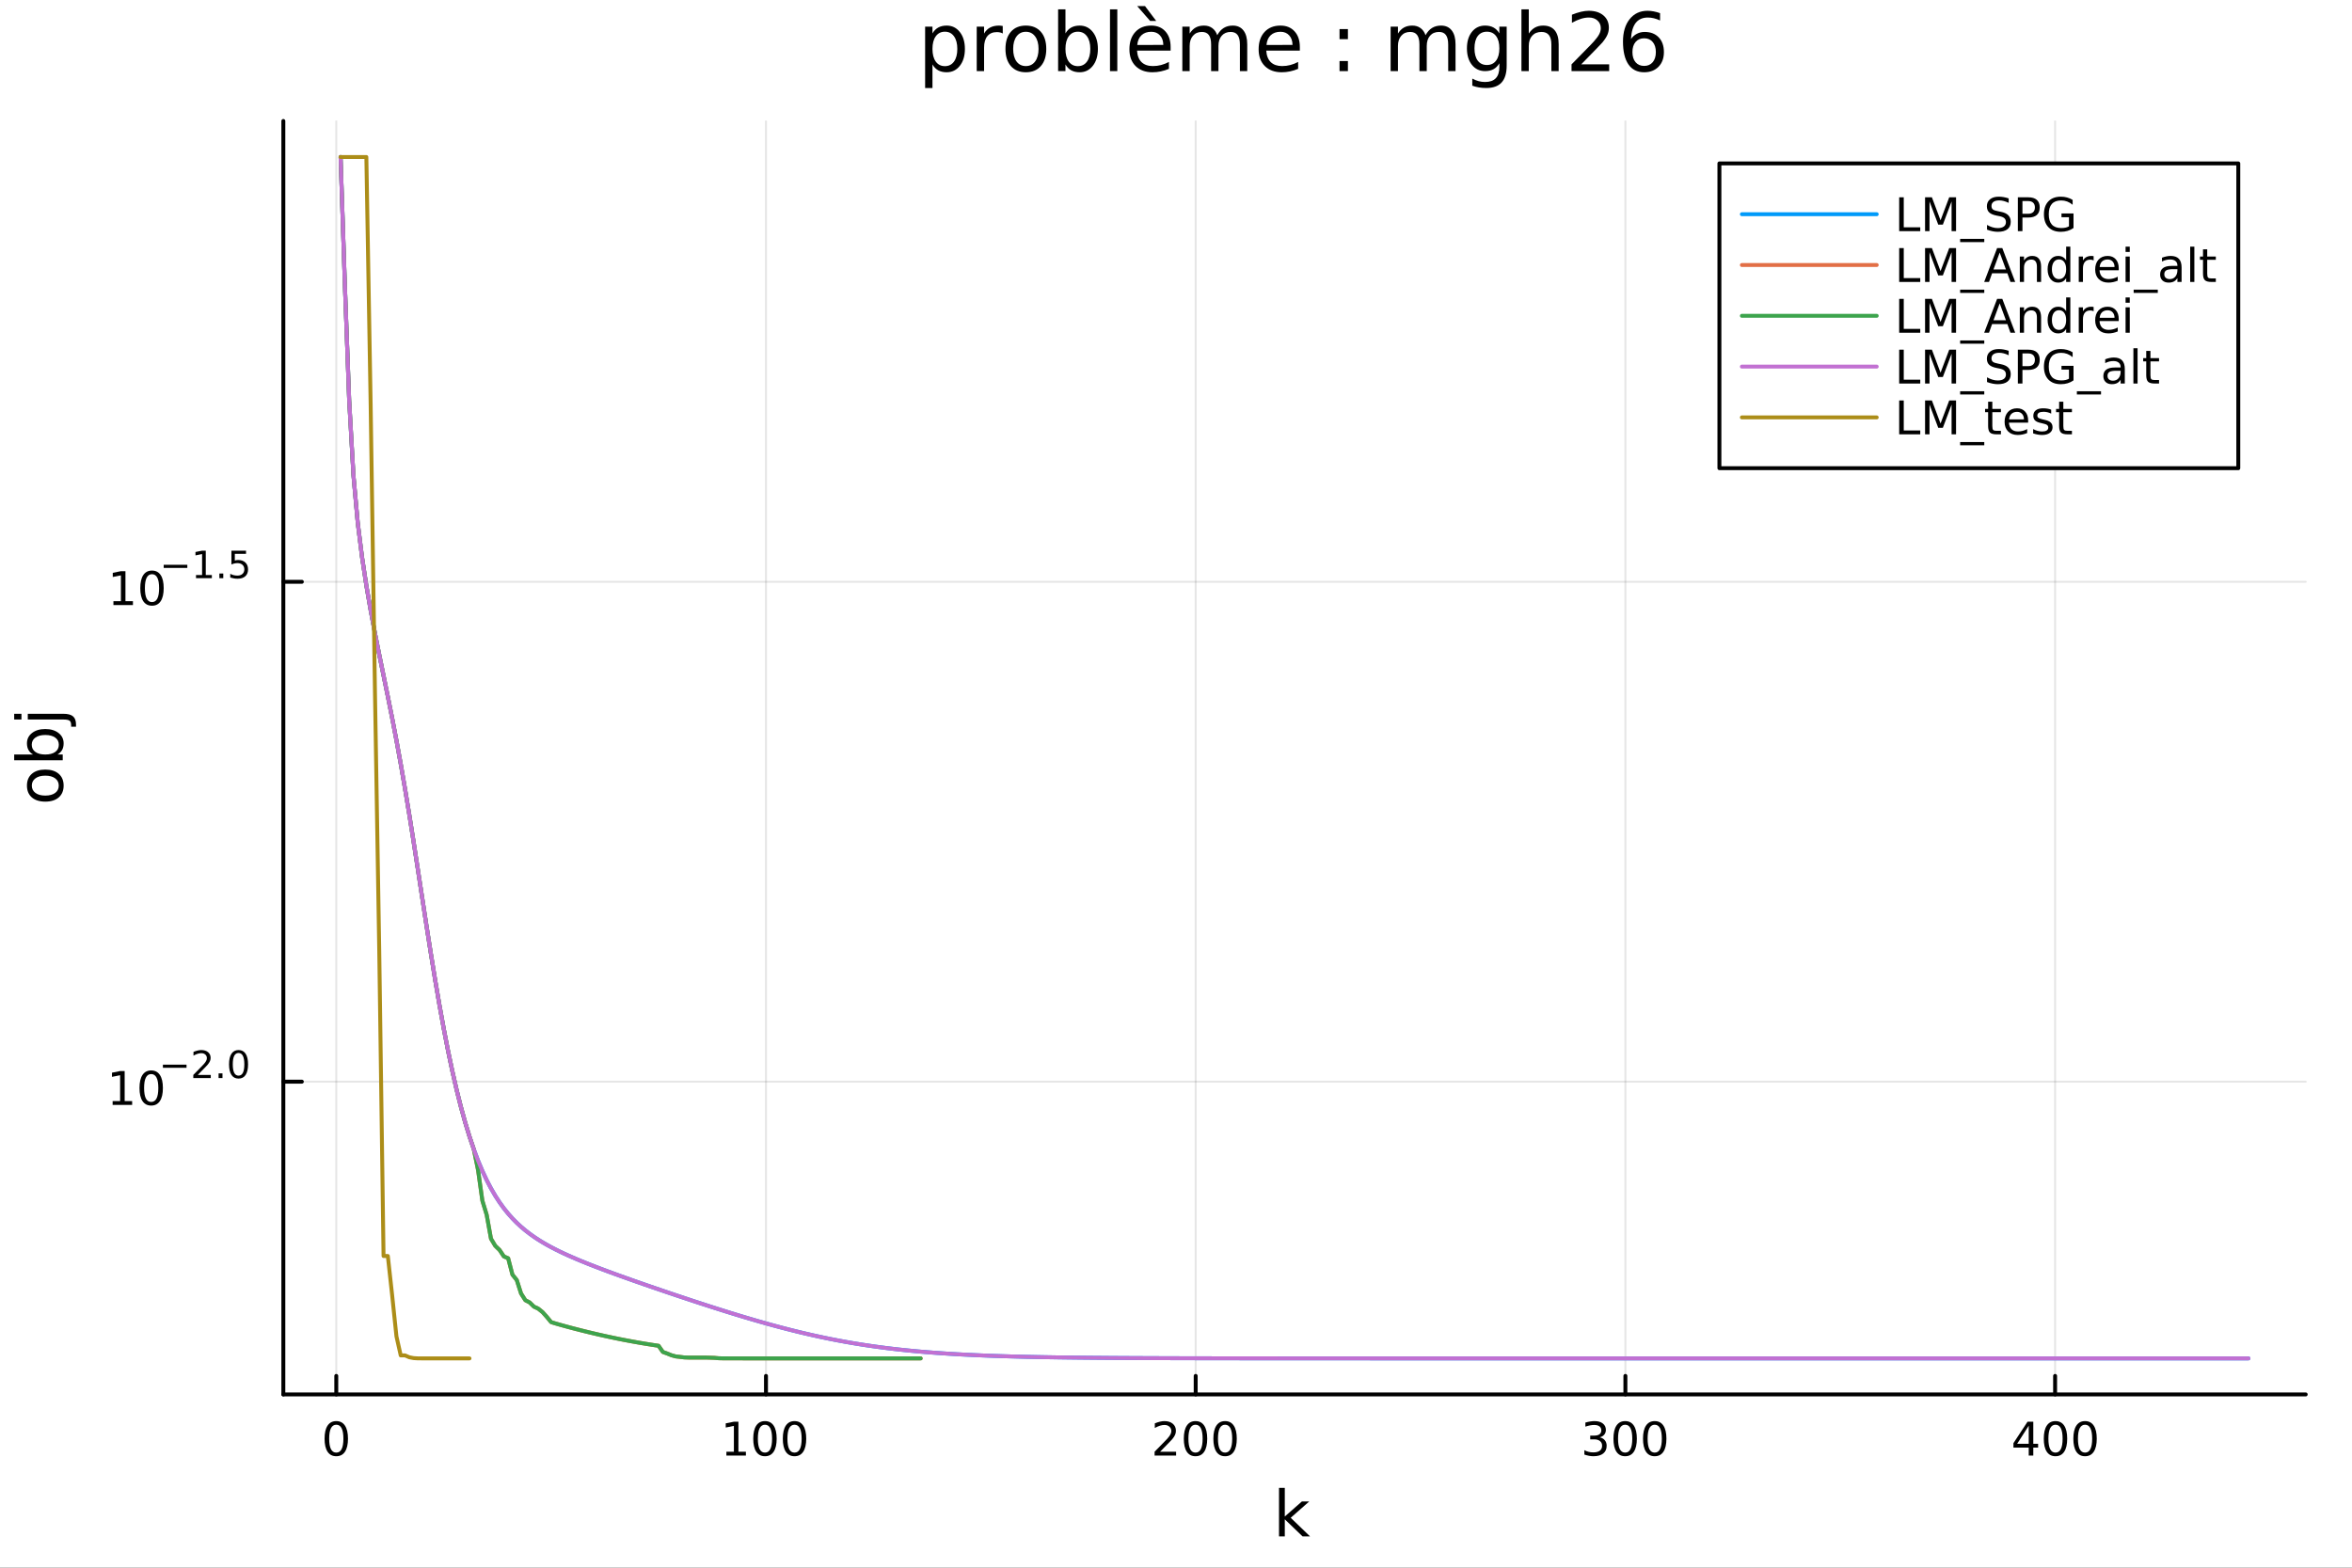 <?xml version="1.0" encoding="utf-8"?>
<svg xmlns="http://www.w3.org/2000/svg" xmlns:xlink="http://www.w3.org/1999/xlink" width="600" height="400" viewBox="0 0 2400 1600">
<rect x="0" y="0" width="2400" height="1600" fill="#333333" stroke="none"/>
<defs>
  <clipPath id="clip300">
    <rect x="0" y="0" width="2400" height="1600"/>
  </clipPath>
</defs>
<path clip-path="url(#clip300)" d="M0 1600 L2400 1600 L2400 0 L0 0  Z" fill="#ffffff" fill-rule="evenodd" fill-opacity="1"/>
<defs>
  <clipPath id="clip301">
    <rect x="480" y="0" width="1681" height="1600"/>
  </clipPath>
</defs>
<path clip-path="url(#clip300)" d="M289.119 1423.18 L2352.76 1423.18 L2352.76 123.472 L289.119 123.472  Z" fill="#ffffff" fill-rule="evenodd" fill-opacity="1"/>
<defs>
  <clipPath id="clip302">
    <rect x="289" y="123" width="2065" height="1301"/>
  </clipPath>
</defs>
<polyline clip-path="url(#clip302)" style="stroke:#000000; stroke-linecap:round; stroke-linejoin:round; stroke-width:2; stroke-opacity:0.1; fill:none" points="343.139,1423.18 343.139,123.472 "/>
<polyline clip-path="url(#clip302)" style="stroke:#000000; stroke-linecap:round; stroke-linejoin:round; stroke-width:2; stroke-opacity:0.1; fill:none" points="781.614,1423.18 781.614,123.472 "/>
<polyline clip-path="url(#clip302)" style="stroke:#000000; stroke-linecap:round; stroke-linejoin:round; stroke-width:2; stroke-opacity:0.1; fill:none" points="1220.09,1423.18 1220.09,123.472 "/>
<polyline clip-path="url(#clip302)" style="stroke:#000000; stroke-linecap:round; stroke-linejoin:round; stroke-width:2; stroke-opacity:0.1; fill:none" points="1658.56,1423.18 1658.56,123.472 "/>
<polyline clip-path="url(#clip302)" style="stroke:#000000; stroke-linecap:round; stroke-linejoin:round; stroke-width:2; stroke-opacity:0.1; fill:none" points="2097.04,1423.18 2097.04,123.472 "/>
<polyline clip-path="url(#clip300)" style="stroke:#000000; stroke-linecap:round; stroke-linejoin:round; stroke-width:4; stroke-opacity:1; fill:none" points="289.119,1423.18 2352.76,1423.18 "/>
<polyline clip-path="url(#clip300)" style="stroke:#000000; stroke-linecap:round; stroke-linejoin:round; stroke-width:4; stroke-opacity:1; fill:none" points="343.139,1423.18 343.139,1404.28 "/>
<polyline clip-path="url(#clip300)" style="stroke:#000000; stroke-linecap:round; stroke-linejoin:round; stroke-width:4; stroke-opacity:1; fill:none" points="781.614,1423.18 781.614,1404.28 "/>
<polyline clip-path="url(#clip300)" style="stroke:#000000; stroke-linecap:round; stroke-linejoin:round; stroke-width:4; stroke-opacity:1; fill:none" points="1220.09,1423.18 1220.09,1404.28 "/>
<polyline clip-path="url(#clip300)" style="stroke:#000000; stroke-linecap:round; stroke-linejoin:round; stroke-width:4; stroke-opacity:1; fill:none" points="1658.56,1423.18 1658.56,1404.28 "/>
<polyline clip-path="url(#clip300)" style="stroke:#000000; stroke-linecap:round; stroke-linejoin:round; stroke-width:4; stroke-opacity:1; fill:none" points="2097.04,1423.18 2097.04,1404.28 "/>
<path clip-path="url(#clip300)" d="M343.139 1454.1 Q339.528 1454.1 337.7 1457.66 Q335.894 1461.2 335.894 1468.33 Q335.894 1475.44 337.7 1479.01 Q339.528 1482.55 343.139 1482.55 Q346.774 1482.55 348.579 1479.01 Q350.408 1475.44 350.408 1468.33 Q350.408 1461.2 348.579 1457.66 Q346.774 1454.1 343.139 1454.1 M343.139 1450.39 Q348.95 1450.39 352.005 1455 Q355.084 1459.58 355.084 1468.33 Q355.084 1477.06 352.005 1481.67 Q348.95 1486.25 343.139 1486.25 Q337.329 1486.25 334.251 1481.67 Q331.195 1477.06 331.195 1468.33 Q331.195 1459.58 334.251 1455 Q337.329 1450.39 343.139 1450.39 Z" fill="#000000" fill-rule="nonzero" fill-opacity="1" /><path clip-path="url(#clip300)" d="M741.221 1481.64 L748.86 1481.64 L748.86 1455.28 L740.549 1456.95 L740.549 1452.69 L748.813 1451.02 L753.489 1451.02 L753.489 1481.64 L761.128 1481.64 L761.128 1485.58 L741.221 1485.58 L741.221 1481.64 Z" fill="#000000" fill-rule="nonzero" fill-opacity="1" /><path clip-path="url(#clip300)" d="M780.572 1454.1 Q776.961 1454.1 775.133 1457.66 Q773.327 1461.2 773.327 1468.33 Q773.327 1475.44 775.133 1479.01 Q776.961 1482.55 780.572 1482.55 Q784.207 1482.55 786.012 1479.01 Q787.841 1475.44 787.841 1468.33 Q787.841 1461.2 786.012 1457.66 Q784.207 1454.1 780.572 1454.1 M780.572 1450.39 Q786.382 1450.39 789.438 1455 Q792.517 1459.58 792.517 1468.33 Q792.517 1477.06 789.438 1481.67 Q786.382 1486.25 780.572 1486.25 Q774.762 1486.25 771.683 1481.67 Q768.628 1477.06 768.628 1468.33 Q768.628 1459.58 771.683 1455 Q774.762 1450.39 780.572 1450.39 Z" fill="#000000" fill-rule="nonzero" fill-opacity="1" /><path clip-path="url(#clip300)" d="M810.734 1454.1 Q807.123 1454.1 805.294 1457.66 Q803.489 1461.2 803.489 1468.33 Q803.489 1475.44 805.294 1479.01 Q807.123 1482.55 810.734 1482.55 Q814.368 1482.55 816.174 1479.01 Q818.003 1475.44 818.003 1468.33 Q818.003 1461.2 816.174 1457.66 Q814.368 1454.1 810.734 1454.1 M810.734 1450.39 Q816.544 1450.39 819.6 1455 Q822.679 1459.58 822.679 1468.33 Q822.679 1477.06 819.6 1481.67 Q816.544 1486.25 810.734 1486.25 Q804.924 1486.25 801.845 1481.67 Q798.79 1477.06 798.79 1468.33 Q798.79 1459.58 801.845 1455 Q804.924 1450.39 810.734 1450.39 Z" fill="#000000" fill-rule="nonzero" fill-opacity="1" /><path clip-path="url(#clip300)" d="M1183.78 1481.64 L1200.1 1481.64 L1200.1 1485.58 L1178.16 1485.58 L1178.16 1481.64 Q1180.82 1478.89 1185.4 1474.26 Q1190.01 1469.61 1191.19 1468.27 Q1193.43 1465.74 1194.31 1464.01 Q1195.22 1462.25 1195.22 1460.56 Q1195.22 1457.8 1193.27 1456.07 Q1191.35 1454.33 1188.25 1454.33 Q1186.05 1454.33 1183.6 1455.09 Q1181.17 1455.86 1178.39 1457.41 L1178.39 1452.69 Q1181.21 1451.55 1183.67 1450.97 Q1186.12 1450.39 1188.16 1450.39 Q1193.53 1450.39 1196.72 1453.08 Q1199.91 1455.77 1199.91 1460.26 Q1199.91 1462.39 1199.1 1464.31 Q1198.32 1466.2 1196.21 1468.8 Q1195.63 1469.47 1192.53 1472.69 Q1189.43 1475.88 1183.78 1481.64 Z" fill="#000000" fill-rule="nonzero" fill-opacity="1" /><path clip-path="url(#clip300)" d="M1219.91 1454.1 Q1216.3 1454.1 1214.48 1457.66 Q1212.67 1461.2 1212.67 1468.33 Q1212.67 1475.44 1214.48 1479.01 Q1216.3 1482.55 1219.91 1482.55 Q1223.55 1482.55 1225.35 1479.01 Q1227.18 1475.44 1227.18 1468.33 Q1227.18 1461.2 1225.35 1457.66 Q1223.55 1454.1 1219.91 1454.1 M1219.91 1450.39 Q1225.73 1450.39 1228.78 1455 Q1231.86 1459.58 1231.86 1468.33 Q1231.86 1477.06 1228.78 1481.67 Q1225.73 1486.25 1219.91 1486.25 Q1214.1 1486.25 1211.03 1481.67 Q1207.97 1477.06 1207.97 1468.33 Q1207.97 1459.58 1211.03 1455 Q1214.1 1450.39 1219.91 1450.39 Z" fill="#000000" fill-rule="nonzero" fill-opacity="1" /><path clip-path="url(#clip300)" d="M1250.08 1454.1 Q1246.47 1454.1 1244.64 1457.66 Q1242.83 1461.2 1242.83 1468.33 Q1242.83 1475.44 1244.64 1479.01 Q1246.47 1482.55 1250.08 1482.55 Q1253.71 1482.55 1255.52 1479.01 Q1257.35 1475.44 1257.35 1468.33 Q1257.35 1461.2 1255.52 1457.66 Q1253.71 1454.1 1250.08 1454.1 M1250.08 1450.39 Q1255.89 1450.39 1258.94 1455 Q1262.02 1459.58 1262.02 1468.33 Q1262.02 1477.06 1258.94 1481.67 Q1255.89 1486.25 1250.08 1486.25 Q1244.27 1486.25 1241.19 1481.67 Q1238.13 1477.06 1238.13 1468.33 Q1238.13 1459.58 1241.19 1455 Q1244.27 1450.39 1250.08 1450.39 Z" fill="#000000" fill-rule="nonzero" fill-opacity="1" /><path clip-path="url(#clip300)" d="M1632.32 1466.95 Q1635.68 1467.66 1637.56 1469.93 Q1639.45 1472.2 1639.45 1475.53 Q1639.45 1480.65 1635.94 1483.45 Q1632.42 1486.25 1625.94 1486.25 Q1623.76 1486.25 1621.45 1485.81 Q1619.15 1485.39 1616.7 1484.54 L1616.7 1480.02 Q1618.64 1481.16 1620.96 1481.74 Q1623.27 1482.32 1625.8 1482.32 Q1630.2 1482.32 1632.49 1480.58 Q1634.8 1478.84 1634.8 1475.53 Q1634.8 1472.48 1632.65 1470.77 Q1630.52 1469.03 1626.7 1469.03 L1622.67 1469.03 L1622.67 1465.19 L1626.88 1465.19 Q1630.33 1465.19 1632.16 1463.82 Q1633.99 1462.43 1633.99 1459.84 Q1633.99 1457.18 1632.09 1455.77 Q1630.22 1454.33 1626.7 1454.33 Q1624.78 1454.33 1622.58 1454.75 Q1620.38 1455.16 1617.74 1456.04 L1617.74 1451.88 Q1620.4 1451.14 1622.72 1450.77 Q1625.06 1450.39 1627.12 1450.39 Q1632.44 1450.39 1635.54 1452.83 Q1638.64 1455.23 1638.64 1459.35 Q1638.64 1462.22 1637 1464.21 Q1635.36 1466.18 1632.32 1466.95 Z" fill="#000000" fill-rule="nonzero" fill-opacity="1" /><path clip-path="url(#clip300)" d="M1658.32 1454.1 Q1654.71 1454.1 1652.88 1457.66 Q1651.07 1461.2 1651.07 1468.33 Q1651.07 1475.44 1652.88 1479.01 Q1654.71 1482.55 1658.32 1482.55 Q1661.95 1482.55 1663.76 1479.01 Q1665.59 1475.44 1665.59 1468.33 Q1665.59 1461.2 1663.76 1457.66 Q1661.95 1454.1 1658.32 1454.1 M1658.32 1450.39 Q1664.13 1450.39 1667.19 1455 Q1670.26 1459.58 1670.26 1468.33 Q1670.26 1477.06 1667.19 1481.67 Q1664.13 1486.25 1658.32 1486.25 Q1652.51 1486.25 1649.43 1481.67 Q1646.38 1477.06 1646.38 1468.33 Q1646.38 1459.58 1649.43 1455 Q1652.51 1450.39 1658.32 1450.39 Z" fill="#000000" fill-rule="nonzero" fill-opacity="1" /><path clip-path="url(#clip300)" d="M1688.48 1454.1 Q1684.87 1454.1 1683.04 1457.66 Q1681.24 1461.2 1681.24 1468.33 Q1681.24 1475.44 1683.04 1479.01 Q1684.87 1482.55 1688.48 1482.55 Q1692.12 1482.55 1693.92 1479.01 Q1695.75 1475.44 1695.75 1468.33 Q1695.75 1461.2 1693.92 1457.66 Q1692.12 1454.1 1688.48 1454.1 M1688.48 1450.39 Q1694.29 1450.39 1697.35 1455 Q1700.43 1459.58 1700.43 1468.33 Q1700.43 1477.06 1697.35 1481.67 Q1694.29 1486.25 1688.48 1486.25 Q1682.67 1486.25 1679.59 1481.67 Q1676.54 1477.06 1676.54 1468.33 Q1676.54 1459.58 1679.59 1455 Q1682.67 1450.39 1688.48 1450.39 Z" fill="#000000" fill-rule="nonzero" fill-opacity="1" /><path clip-path="url(#clip300)" d="M2070.13 1455.09 L2058.32 1473.54 L2070.13 1473.54 L2070.13 1455.09 M2068.9 1451.02 L2074.78 1451.02 L2074.78 1473.54 L2079.71 1473.54 L2079.71 1477.43 L2074.78 1477.43 L2074.78 1485.58 L2070.13 1485.58 L2070.13 1477.43 L2054.53 1477.43 L2054.53 1472.92 L2068.9 1451.02 Z" fill="#000000" fill-rule="nonzero" fill-opacity="1" /><path clip-path="url(#clip300)" d="M2097.44 1454.1 Q2093.83 1454.1 2092 1457.66 Q2090.2 1461.2 2090.2 1468.33 Q2090.2 1475.44 2092 1479.01 Q2093.83 1482.55 2097.44 1482.55 Q2101.08 1482.55 2102.88 1479.01 Q2104.71 1475.44 2104.71 1468.33 Q2104.71 1461.2 2102.88 1457.66 Q2101.08 1454.1 2097.44 1454.1 M2097.44 1450.39 Q2103.25 1450.39 2106.31 1455 Q2109.39 1459.58 2109.39 1468.33 Q2109.39 1477.06 2106.31 1481.67 Q2103.25 1486.25 2097.44 1486.25 Q2091.63 1486.25 2088.55 1481.67 Q2085.5 1477.06 2085.5 1468.33 Q2085.5 1459.58 2088.55 1455 Q2091.63 1450.39 2097.44 1450.39 Z" fill="#000000" fill-rule="nonzero" fill-opacity="1" /><path clip-path="url(#clip300)" d="M2127.6 1454.1 Q2123.99 1454.1 2122.16 1457.66 Q2120.36 1461.2 2120.36 1468.33 Q2120.36 1475.44 2122.16 1479.01 Q2123.99 1482.55 2127.6 1482.55 Q2131.24 1482.55 2133.04 1479.01 Q2134.87 1475.44 2134.87 1468.33 Q2134.87 1461.2 2133.04 1457.66 Q2131.24 1454.1 2127.6 1454.1 M2127.6 1450.39 Q2133.41 1450.39 2136.47 1455 Q2139.55 1459.58 2139.55 1468.33 Q2139.55 1477.06 2136.47 1481.67 Q2133.41 1486.25 2127.6 1486.25 Q2121.79 1486.25 2118.72 1481.67 Q2115.66 1477.06 2115.66 1468.33 Q2115.66 1459.58 2118.72 1455 Q2121.79 1450.39 2127.6 1450.39 Z" fill="#000000" fill-rule="nonzero" fill-opacity="1" /><path clip-path="url(#clip300)" d="M1305.12 1518.52 L1311.01 1518.52 L1311.01 1547.77 L1328.48 1532.4 L1335.96 1532.4 L1317.05 1549.07 L1336.76 1568.04 L1329.12 1568.04 L1311.01 1550.63 L1311.01 1568.04 L1305.12 1568.04 L1305.12 1518.52 Z" fill="#000000" fill-rule="nonzero" fill-opacity="1" /><polyline clip-path="url(#clip302)" style="stroke:#000000; stroke-linecap:round; stroke-linejoin:round; stroke-width:2; stroke-opacity:0.1; fill:none" points="289.119,1103.96 2352.76,1103.96 "/>
<polyline clip-path="url(#clip302)" style="stroke:#000000; stroke-linecap:round; stroke-linejoin:round; stroke-width:2; stroke-opacity:0.1; fill:none" points="289.119,593.787 2352.76,593.787 "/>
<polyline clip-path="url(#clip300)" style="stroke:#000000; stroke-linecap:round; stroke-linejoin:round; stroke-width:4; stroke-opacity:1; fill:none" points="289.119,1423.18 289.119,123.472 "/>
<polyline clip-path="url(#clip300)" style="stroke:#000000; stroke-linecap:round; stroke-linejoin:round; stroke-width:4; stroke-opacity:1; fill:none" points="289.119,1103.96 308.017,1103.96 "/>
<polyline clip-path="url(#clip300)" style="stroke:#000000; stroke-linecap:round; stroke-linejoin:round; stroke-width:4; stroke-opacity:1; fill:none" points="289.119,593.787 308.017,593.787 "/>
<path clip-path="url(#clip300)" d="M114.931 1123.75 L122.57 1123.75 L122.57 1097.39 L114.26 1099.05 L114.26 1094.79 L122.524 1093.13 L127.2 1093.13 L127.2 1123.75 L134.839 1123.75 L134.839 1127.69 L114.931 1127.69 L114.931 1123.75 Z" fill="#000000" fill-rule="nonzero" fill-opacity="1" /><path clip-path="url(#clip300)" d="M154.283 1096.21 Q150.672 1096.21 148.843 1099.77 Q147.038 1103.31 147.038 1110.44 Q147.038 1117.55 148.843 1121.11 Q150.672 1124.65 154.283 1124.65 Q157.917 1124.65 159.723 1121.11 Q161.552 1117.55 161.552 1110.44 Q161.552 1103.31 159.723 1099.77 Q157.917 1096.21 154.283 1096.21 M154.283 1092.5 Q160.093 1092.5 163.149 1097.11 Q166.227 1101.69 166.227 1110.44 Q166.227 1119.17 163.149 1123.77 Q160.093 1128.36 154.283 1128.36 Q148.473 1128.36 145.394 1123.77 Q142.339 1119.17 142.339 1110.44 Q142.339 1101.69 145.394 1097.11 Q148.473 1092.5 154.283 1092.5 Z" fill="#000000" fill-rule="nonzero" fill-opacity="1" /><path clip-path="url(#clip300)" d="M166.227 1086.6 L190.339 1086.6 L190.339 1089.8 L166.227 1089.8 L166.227 1086.6 Z" fill="#000000" fill-rule="nonzero" fill-opacity="1" /><path clip-path="url(#clip300)" d="M201.812 1097.08 L215.071 1097.08 L215.071 1100.28 L197.241 1100.28 L197.241 1097.08 Q199.404 1094.84 203.128 1091.08 Q206.871 1087.3 207.83 1086.21 Q209.655 1084.16 210.369 1082.75 Q211.103 1081.32 211.103 1079.95 Q211.103 1077.71 209.523 1076.3 Q207.962 1074.89 205.442 1074.89 Q203.655 1074.89 201.661 1075.51 Q199.686 1076.13 197.43 1077.39 L197.43 1073.55 Q199.724 1072.63 201.718 1072.16 Q203.711 1071.69 205.366 1071.69 Q209.73 1071.69 212.325 1073.87 Q214.921 1076.05 214.921 1079.7 Q214.921 1081.43 214.263 1082.99 Q213.623 1084.53 211.912 1086.64 Q211.441 1087.19 208.921 1089.8 Q206.401 1092.4 201.812 1097.08 Z" fill="#000000" fill-rule="nonzero" fill-opacity="1" /><path clip-path="url(#clip300)" d="M223.046 1095.5 L227.014 1095.5 L227.014 1100.28 L223.046 1100.28 L223.046 1095.5 Z" fill="#000000" fill-rule="nonzero" fill-opacity="1" /><path clip-path="url(#clip300)" d="M243.415 1074.7 Q240.481 1074.7 238.995 1077.59 Q237.528 1080.47 237.528 1086.26 Q237.528 1092.04 238.995 1094.94 Q240.481 1097.81 243.415 1097.81 Q246.367 1097.81 247.834 1094.94 Q249.32 1092.04 249.32 1086.26 Q249.32 1080.47 247.834 1077.59 Q246.367 1074.7 243.415 1074.7 M243.415 1071.69 Q248.135 1071.69 250.618 1075.43 Q253.119 1079.16 253.119 1086.26 Q253.119 1093.36 250.618 1097.1 Q248.135 1100.82 243.415 1100.82 Q238.694 1100.82 236.192 1097.1 Q233.71 1093.36 233.71 1086.26 Q233.71 1079.16 236.192 1075.43 Q238.694 1071.69 243.415 1071.69 Z" fill="#000000" fill-rule="nonzero" fill-opacity="1" /><path clip-path="url(#clip300)" d="M115.74 613.579 L123.379 613.579 L123.379 587.214 L115.069 588.881 L115.069 584.621 L123.333 582.955 L128.009 582.955 L128.009 613.579 L135.647 613.579 L135.647 617.515 L115.74 617.515 L115.74 613.579 Z" fill="#000000" fill-rule="nonzero" fill-opacity="1" /><path clip-path="url(#clip300)" d="M155.092 586.033 Q151.481 586.033 149.652 589.598 Q147.846 593.14 147.846 600.269 Q147.846 607.376 149.652 610.941 Q151.481 614.482 155.092 614.482 Q158.726 614.482 160.532 610.941 Q162.36 607.376 162.36 600.269 Q162.36 593.14 160.532 589.598 Q158.726 586.033 155.092 586.033 M155.092 582.33 Q160.902 582.33 163.958 586.936 Q167.036 591.519 167.036 600.269 Q167.036 608.996 163.958 613.603 Q160.902 618.186 155.092 618.186 Q149.282 618.186 146.203 613.603 Q143.147 608.996 143.147 600.269 Q143.147 591.519 146.203 586.936 Q149.282 582.33 155.092 582.33 Z" fill="#000000" fill-rule="nonzero" fill-opacity="1" /><path clip-path="url(#clip300)" d="M167.036 576.431 L191.148 576.431 L191.148 579.628 L167.036 579.628 L167.036 576.431 Z" fill="#000000" fill-rule="nonzero" fill-opacity="1" /><path clip-path="url(#clip300)" d="M200.006 586.907 L206.213 586.907 L206.213 565.485 L199.461 566.839 L199.461 563.378 L206.175 562.024 L209.974 562.024 L209.974 586.907 L216.181 586.907 L216.181 590.104 L200.006 590.104 L200.006 586.907 Z" fill="#000000" fill-rule="nonzero" fill-opacity="1" /><path clip-path="url(#clip300)" d="M223.854 585.327 L227.823 585.327 L227.823 590.104 L223.854 590.104 L223.854 585.327 Z" fill="#000000" fill-rule="nonzero" fill-opacity="1" /><path clip-path="url(#clip300)" d="M236.136 562.024 L251.051 562.024 L251.051 565.222 L239.615 565.222 L239.615 572.105 Q240.443 571.823 241.27 571.691 Q242.098 571.541 242.926 571.541 Q247.627 571.541 250.373 574.118 Q253.119 576.694 253.119 581.095 Q253.119 585.628 250.298 588.148 Q247.477 590.65 242.343 590.65 Q240.575 590.65 238.731 590.349 Q236.907 590.048 234.951 589.446 L234.951 585.628 Q236.644 586.55 238.449 587.001 Q240.255 587.452 242.267 587.452 Q245.521 587.452 247.421 585.741 Q249.32 584.029 249.32 581.095 Q249.32 578.161 247.421 576.45 Q245.521 574.738 242.267 574.738 Q240.744 574.738 239.22 575.077 Q237.716 575.415 236.136 576.13 L236.136 562.024 Z" fill="#000000" fill-rule="nonzero" fill-opacity="1" /><path clip-path="url(#clip300)" d="M32.462 801.797 Q32.462 806.507 36.154 809.244 Q39.815 811.982 46.212 811.982 Q52.609 811.982 56.302 809.276 Q59.962 806.539 59.962 801.797 Q59.962 797.118 56.27 794.381 Q52.578 791.643 46.212 791.643 Q39.878 791.643 36.186 794.381 Q32.462 797.118 32.462 801.797 M27.497 801.797 Q27.497 794.158 32.462 789.797 Q37.427 785.437 46.212 785.437 Q54.965 785.437 59.962 789.797 Q64.927 794.158 64.927 801.797 Q64.927 809.467 59.962 813.828 Q54.965 818.156 46.212 818.156 Q37.427 818.156 32.462 813.828 Q27.497 809.467 27.497 801.797 Z" fill="#000000" fill-rule="nonzero" fill-opacity="1" /><path clip-path="url(#clip300)" d="M46.212 750.139 Q39.751 750.139 36.09 752.812 Q32.398 755.454 32.398 760.101 Q32.398 764.748 36.09 767.422 Q39.751 770.064 46.212 770.064 Q52.673 770.064 56.365 767.422 Q60.026 764.748 60.026 760.101 Q60.026 755.454 56.365 752.812 Q52.673 750.139 46.212 750.139 M33.767 770.064 Q30.584 768.218 29.056 765.417 Q27.497 762.584 27.497 758.669 Q27.497 752.176 32.653 748.134 Q37.809 744.06 46.212 744.06 Q54.615 744.06 59.771 748.134 Q64.927 752.176 64.927 758.669 Q64.927 762.584 63.399 765.417 Q61.84 768.218 58.657 770.064 L64.004 770.064 L64.004 775.952 L14.479 775.952 L14.479 770.064 L33.767 770.064 Z" fill="#000000" fill-rule="nonzero" fill-opacity="1" /><path clip-path="url(#clip300)" d="M28.356 734.352 L28.356 728.495 L64.641 728.495 Q71.452 728.495 74.508 731.105 Q77.563 733.684 77.563 739.445 L77.563 741.673 L72.598 741.673 L72.598 740.113 Q72.598 736.771 71.038 735.561 Q69.51 734.352 64.641 734.352 L28.356 734.352 M14.479 734.352 L14.479 728.495 L21.895 728.495 L21.895 734.352 L14.479 734.352 Z" fill="#000000" fill-rule="nonzero" fill-opacity="1" /><path clip-path="url(#clip300)" d="M951.495 65.77 L951.495 89.833 L944.001 89.833 L944.001 27.206 L951.495 27.206 L951.495 34.092 Q953.845 30.041 957.409 28.097 Q961.015 26.112 965.997 26.112 Q974.261 26.112 979.406 32.675 Q984.591 39.237 984.591 49.931 Q984.591 60.626 979.406 67.188 Q974.261 73.751 965.997 73.751 Q961.015 73.751 957.409 71.806 Q953.845 69.821 951.495 65.77 M976.854 49.931 Q976.854 41.708 973.451 37.05 Q970.089 32.35 964.175 32.35 Q958.26 32.35 954.857 37.05 Q951.495 41.708 951.495 49.931 Q951.495 58.155 954.857 62.854 Q958.26 67.512 964.175 67.512 Q970.089 67.512 973.451 62.854 Q976.854 58.155 976.854 49.931 Z" fill="#000000" fill-rule="nonzero" fill-opacity="1" /><path clip-path="url(#clip300)" d="M1023.24 34.173 Q1021.98 33.444 1020.48 33.12 Q1019.02 32.756 1017.24 32.756 Q1010.92 32.756 1007.52 36.888 Q1004.16 40.979 1004.16 48.676 L1004.16 72.576 L996.663 72.576 L996.663 27.206 L1004.16 27.206 L1004.16 34.254 Q1006.51 30.122 1010.27 28.138 Q1014.04 26.112 1019.43 26.112 Q1020.2 26.112 1021.13 26.234 Q1022.06 26.315 1023.2 26.517 L1023.24 34.173 Z" fill="#000000" fill-rule="nonzero" fill-opacity="1" /><path clip-path="url(#clip300)" d="M1046.81 32.431 Q1040.82 32.431 1037.33 37.131 Q1033.85 41.789 1033.85 49.931 Q1033.85 58.074 1037.29 62.773 Q1040.78 67.431 1046.81 67.431 Q1052.77 67.431 1056.25 62.732 Q1059.74 58.033 1059.74 49.931 Q1059.74 41.87 1056.25 37.171 Q1052.77 32.431 1046.81 32.431 M1046.81 26.112 Q1056.54 26.112 1062.08 32.431 Q1067.63 38.751 1067.63 49.931 Q1067.63 61.071 1062.08 67.431 Q1056.54 73.751 1046.81 73.751 Q1037.05 73.751 1031.5 67.431 Q1025.99 61.071 1025.99 49.931 Q1025.99 38.751 1031.5 32.431 Q1037.05 26.112 1046.81 26.112 Z" fill="#000000" fill-rule="nonzero" fill-opacity="1" /><path clip-path="url(#clip300)" d="M1112.56 49.931 Q1112.56 41.708 1109.16 37.05 Q1105.79 32.35 1099.88 32.35 Q1093.97 32.35 1090.56 37.05 Q1087.2 41.708 1087.2 49.931 Q1087.2 58.155 1090.56 62.854 Q1093.97 67.512 1099.88 67.512 Q1105.79 67.512 1109.16 62.854 Q1112.56 58.155 1112.56 49.931 M1087.2 34.092 Q1089.55 30.041 1093.11 28.097 Q1096.72 26.112 1101.7 26.112 Q1109.97 26.112 1115.11 32.675 Q1120.3 39.237 1120.3 49.931 Q1120.3 60.626 1115.11 67.188 Q1109.97 73.751 1101.7 73.751 Q1096.72 73.751 1093.11 71.806 Q1089.55 69.821 1087.2 65.77 L1087.2 72.576 L1079.71 72.576 L1079.71 9.544 L1087.2 9.544 L1087.2 34.092 Z" fill="#000000" fill-rule="nonzero" fill-opacity="1" /><path clip-path="url(#clip300)" d="M1132.65 9.544 L1140.11 9.544 L1140.11 72.576 L1132.65 72.576 L1132.65 9.544 Z" fill="#000000" fill-rule="nonzero" fill-opacity="1" /><path clip-path="url(#clip300)" d="M1194.51 48.028 L1194.51 51.673 L1160.24 51.673 Q1160.72 59.37 1164.86 63.421 Q1169.03 67.431 1176.44 67.431 Q1180.74 67.431 1184.75 66.378 Q1188.8 65.325 1192.77 63.218 L1192.77 70.267 Q1188.76 71.968 1184.54 72.86 Q1180.33 73.751 1176 73.751 Q1165.14 73.751 1158.78 67.431 Q1152.46 61.112 1152.46 50.337 Q1152.46 39.197 1158.46 32.675 Q1164.49 26.112 1174.7 26.112 Q1183.86 26.112 1189.16 32.026 Q1194.51 37.9 1194.51 48.028 M1187.06 45.84 Q1186.97 39.723 1183.61 36.077 Q1180.29 32.431 1174.78 32.431 Q1168.54 32.431 1164.78 35.956 Q1161.05 39.48 1160.48 45.88 L1187.06 45.84 M1168.38 6.222 L1179.8 21.373 L1173.61 21.373 L1160.4 6.222 L1168.38 6.222 Z" fill="#000000" fill-rule="nonzero" fill-opacity="1" /><path clip-path="url(#clip300)" d="M1242.07 35.915 Q1244.86 30.892 1248.75 28.502 Q1252.64 26.112 1257.91 26.112 Q1264.99 26.112 1268.84 31.095 Q1272.69 36.037 1272.69 45.192 L1272.69 72.576 L1265.2 72.576 L1265.2 45.435 Q1265.2 38.913 1262.89 35.753 Q1260.58 32.594 1255.84 32.594 Q1250.05 32.594 1246.68 36.442 Q1243.32 40.29 1243.32 46.934 L1243.32 72.576 L1235.83 72.576 L1235.83 45.435 Q1235.83 38.873 1233.52 35.753 Q1231.21 32.594 1226.39 32.594 Q1220.68 32.594 1217.32 36.482 Q1213.95 40.331 1213.95 46.934 L1213.95 72.576 L1206.46 72.576 L1206.46 27.206 L1213.95 27.206 L1213.95 34.254 Q1216.51 30.082 1220.07 28.097 Q1223.63 26.112 1228.54 26.112 Q1233.48 26.112 1236.92 28.624 Q1240.41 31.135 1242.07 35.915 Z" fill="#000000" fill-rule="nonzero" fill-opacity="1" /><path clip-path="url(#clip300)" d="M1326.37 48.028 L1326.37 51.673 L1292.1 51.673 Q1292.58 59.37 1296.71 63.421 Q1300.89 67.431 1308.3 67.431 Q1312.59 67.431 1316.6 66.378 Q1320.65 65.325 1324.62 63.218 L1324.62 70.267 Q1320.61 71.968 1316.4 72.86 Q1312.19 73.751 1307.85 73.751 Q1297 73.751 1290.64 67.431 Q1284.32 61.112 1284.32 50.337 Q1284.32 39.197 1290.31 32.675 Q1296.35 26.112 1306.56 26.112 Q1315.71 26.112 1321.02 32.026 Q1326.37 37.9 1326.37 48.028 M1318.91 45.84 Q1318.83 39.723 1315.47 36.077 Q1312.15 32.431 1306.64 32.431 Q1300.4 32.431 1296.63 35.956 Q1292.91 39.48 1292.34 45.88 L1318.91 45.84 Z" fill="#000000" fill-rule="nonzero" fill-opacity="1" /><path clip-path="url(#clip300)" d="M1366.87 62.287 L1375.42 62.287 L1375.42 72.576 L1366.87 72.576 L1366.87 62.287 M1366.87 29.677 L1375.42 29.677 L1375.42 39.966 L1366.87 39.966 L1366.87 29.677 Z" fill="#000000" fill-rule="nonzero" fill-opacity="1" /><path clip-path="url(#clip300)" d="M1454.62 35.915 Q1457.41 30.892 1461.3 28.502 Q1465.19 26.112 1470.46 26.112 Q1477.55 26.112 1481.39 31.095 Q1485.24 36.037 1485.24 45.192 L1485.24 72.576 L1477.75 72.576 L1477.75 45.435 Q1477.75 38.913 1475.44 35.753 Q1473.13 32.594 1468.39 32.594 Q1462.6 32.594 1459.24 36.442 Q1455.87 40.29 1455.87 46.934 L1455.87 72.576 L1448.38 72.576 L1448.38 45.435 Q1448.38 38.873 1446.07 35.753 Q1443.76 32.594 1438.94 32.594 Q1433.23 32.594 1429.87 36.482 Q1426.5 40.331 1426.5 46.934 L1426.5 72.576 L1419.01 72.576 L1419.01 27.206 L1426.5 27.206 L1426.5 34.254 Q1429.06 30.082 1432.62 28.097 Q1436.19 26.112 1441.09 26.112 Q1446.03 26.112 1449.47 28.624 Q1452.96 31.135 1454.62 35.915 Z" fill="#000000" fill-rule="nonzero" fill-opacity="1" /><path clip-path="url(#clip300)" d="M1529.96 49.364 Q1529.96 41.263 1526.6 36.806 Q1523.28 32.35 1517.24 32.35 Q1511.25 32.35 1507.89 36.806 Q1504.57 41.263 1504.57 49.364 Q1504.57 57.426 1507.89 61.882 Q1511.25 66.338 1517.24 66.338 Q1523.28 66.338 1526.6 61.882 Q1529.96 57.426 1529.96 49.364 M1537.42 66.945 Q1537.42 78.531 1532.27 84.162 Q1527.13 89.833 1516.52 89.833 Q1512.59 89.833 1509.1 89.225 Q1505.62 88.658 1502.34 87.443 L1502.34 80.192 Q1505.62 81.974 1508.82 82.825 Q1512.02 83.675 1515.34 83.675 Q1522.67 83.675 1526.32 79.827 Q1529.96 76.019 1529.96 68.282 L1529.96 64.596 Q1527.66 68.606 1524.05 70.591 Q1520.44 72.576 1515.42 72.576 Q1507.08 72.576 1501.97 66.216 Q1496.87 59.856 1496.87 49.364 Q1496.87 38.832 1501.97 32.472 Q1507.08 26.112 1515.42 26.112 Q1520.44 26.112 1524.05 28.097 Q1527.66 30.082 1529.96 34.092 L1529.96 27.206 L1537.42 27.206 L1537.42 66.945 Z" fill="#000000" fill-rule="nonzero" fill-opacity="1" /><path clip-path="url(#clip300)" d="M1590.48 45.192 L1590.48 72.576 L1583.03 72.576 L1583.03 45.435 Q1583.03 38.994 1580.52 35.794 Q1578.01 32.594 1572.98 32.594 Q1566.95 32.594 1563.47 36.442 Q1559.98 40.29 1559.98 46.934 L1559.98 72.576 L1552.49 72.576 L1552.49 9.544 L1559.98 9.544 L1559.98 34.254 Q1562.66 30.163 1566.26 28.138 Q1569.91 26.112 1574.65 26.112 Q1582.46 26.112 1586.47 30.973 Q1590.48 35.794 1590.48 45.192 Z" fill="#000000" fill-rule="nonzero" fill-opacity="1" /><path clip-path="url(#clip300)" d="M1613.45 65.689 L1642.01 65.689 L1642.01 72.576 L1603.61 72.576 L1603.61 65.689 Q1608.27 60.869 1616.29 52.767 Q1624.35 44.625 1626.42 42.275 Q1630.35 37.86 1631.89 34.822 Q1633.46 31.743 1633.46 28.786 Q1633.46 23.965 1630.06 20.927 Q1626.7 17.889 1621.27 17.889 Q1617.42 17.889 1613.13 19.226 Q1608.88 20.562 1604.01 23.276 L1604.01 15.013 Q1608.96 13.028 1613.25 12.015 Q1617.54 11.002 1621.11 11.002 Q1630.51 11.002 1636.1 15.701 Q1641.69 20.4 1641.69 28.259 Q1641.69 31.986 1640.27 35.348 Q1638.89 38.67 1635.21 43.207 Q1634.19 44.382 1628.77 50.013 Q1623.34 55.603 1613.45 65.689 Z" fill="#000000" fill-rule="nonzero" fill-opacity="1" /><path clip-path="url(#clip300)" d="M1677.7 39.075 Q1672.19 39.075 1668.95 42.842 Q1665.75 46.61 1665.75 53.172 Q1665.75 59.694 1668.95 63.502 Q1672.19 67.269 1677.7 67.269 Q1683.21 67.269 1686.41 63.502 Q1689.65 59.694 1689.65 53.172 Q1689.65 46.61 1686.41 42.842 Q1683.21 39.075 1677.7 39.075 M1693.94 13.433 L1693.94 20.887 Q1690.87 19.428 1687.71 18.659 Q1684.59 17.889 1681.51 17.889 Q1673.41 17.889 1669.11 23.358 Q1664.86 28.826 1664.25 39.885 Q1666.64 36.361 1670.25 34.498 Q1673.85 32.594 1678.19 32.594 Q1687.3 32.594 1692.57 38.143 Q1697.87 43.653 1697.87 53.172 Q1697.87 62.489 1692.37 68.12 Q1686.86 73.751 1677.7 73.751 Q1667.21 73.751 1661.66 65.73 Q1656.11 57.669 1656.11 42.397 Q1656.11 28.057 1662.91 19.55 Q1669.72 11.002 1681.18 11.002 Q1684.26 11.002 1687.38 11.61 Q1690.54 12.217 1693.94 13.433 Z" fill="#000000" fill-rule="nonzero" fill-opacity="1" /><polyline clip-path="url(#clip302)" style="stroke:#009af9; stroke-linecap:round; stroke-linejoin:round; stroke-width:4; stroke-opacity:1; fill:none" points="347.524,160.256 351.909,290.478 356.294,408.277 360.678,485.342 365.063,533.716 369.448,568.762 373.833,597.555 378.217,622.9 382.602,646.134 386.987,668.109 391.372,689.502 395.756,710.9 400.141,732.814 404.526,755.652 408.911,779.687 413.295,805.037 417.68,831.653 422.065,859.326 426.45,887.72 430.834,916.411 435.219,944.943 439.604,972.876 443.989,999.827 448.373,1025.49 452.758,1049.66 457.143,1072.19 461.528,1093.02 465.912,1112.17 470.297,1129.65 474.682,1145.54 479.067,1159.92 483.451,1172.89 487.836,1184.56 492.221,1195.04 496.606,1204.43 500.99,1212.84 505.375,1220.38 509.76,1227.13 514.144,1233.19 518.529,1238.64 522.914,1243.56 527.299,1248.01 531.683,1252.06 536.068,1255.76 540.453,1259.15 544.838,1262.29 549.222,1265.19 553.607,1267.91 557.992,1270.45 562.377,1272.85 566.761,1275.13 571.146,1277.31 575.531,1279.39 579.916,1281.39 584.3,1283.33 588.685,1285.21 593.07,1287.04 597.455,1288.82 601.839,1290.57 606.224,1292.28 610.609,1293.97 614.994,1295.63 619.378,1297.27 623.763,1298.89 628.148,1300.49 632.533,1302.08 636.917,1303.65 641.302,1305.21 645.687,1306.77 650.072,1308.31 654.456,1309.84 658.841,1311.37 663.226,1312.88 667.611,1314.39 671.995,1315.89 676.38,1317.39 680.765,1318.88 685.15,1320.36 689.534,1321.84 693.919,1323.31 698.304,1324.77 702.689,1326.23 707.073,1327.68 711.458,1329.12 715.843,1330.55 720.228,1331.97 724.612,1333.39 728.997,1334.79 733.382,1336.19 737.767,1337.57 742.151,1338.95 746.536,1340.31 750.921,1341.66 755.305,1342.99 759.69,1344.31 764.075,1345.61 768.46,1346.9 772.844,1348.18 777.229,1349.43 781.614,1350.67 785.999,1351.89 790.383,1353.08 794.768,1354.26 799.153,1355.42 803.538,1356.55 807.922,1357.66 812.307,1358.75 816.692,1359.82 821.077,1360.86 825.461,1361.88 829.846,1362.87 834.231,1363.84 838.616,1364.78 843,1365.7 847.385,1366.59 851.77,1367.45 856.155,1368.29 860.539,1369.1 864.924,1369.88 869.309,1370.64 873.694,1371.38 878.078,1372.08 882.463,1372.77 886.848,1373.42 891.233,1374.06 895.617,1374.66 900.002,1375.25 904.387,1375.81 908.772,1376.34 913.156,1376.86 917.541,1377.35 921.926,1377.82 926.311,1378.27 930.695,1378.7 935.08,1379.11 939.465,1379.5 943.85,1379.88 948.234,1380.23 952.619,1380.57 957.004,1380.89 961.389,1381.19 965.773,1381.48 970.158,1381.76 974.543,1382.02 978.928,1382.27 983.312,1382.5 987.697,1382.72 992.082,1382.93 996.466,1383.13 1000.85,1383.32 1005.24,1383.5 1009.62,1383.67 1014.01,1383.83 1018.39,1383.98 1022.77,1384.12 1027.16,1384.25 1031.54,1384.38 1035.93,1384.5 1040.31,1384.61 1044.7,1384.72 1049.08,1384.82 1053.47,1384.91 1057.85,1385 1062.24,1385.08 1066.62,1385.16 1071.01,1385.23 1075.39,1385.3 1079.78,1385.37 1084.16,1385.43 1088.55,1385.49 1092.93,1385.54 1097.32,1385.6 1101.7,1385.64 1106.09,1385.69 1110.47,1385.73 1114.85,1385.77 1119.24,1385.81 1123.62,1385.84 1128.01,1385.88 1132.39,1385.91 1136.78,1385.94 1141.16,1385.97 1145.55,1385.99 1149.93,1386.02 1154.32,1386.04 1158.7,1386.06 1163.09,1386.08 1167.47,1386.1 1171.86,1386.12 1176.24,1386.14 1180.63,1386.15 1185.01,1386.17 1189.4,1386.18 1193.78,1386.19 1198.16,1386.21 1202.55,1386.22 1206.93,1386.23 1211.32,1386.24 1215.7,1386.25 1220.09,1386.26 1224.47,1386.27 1228.86,1386.27 1233.24,1386.28 1237.63,1386.29 1242.01,1386.29 1246.4,1386.3 1250.78,1386.31 1255.17,1386.31 1259.55,1386.32 1263.94,1386.32 1268.32,1386.33 1272.71,1386.33 1277.09,1386.33 1281.47,1386.34 1285.86,1386.34 1290.24,1386.35 1294.63,1386.35 1299.01,1386.35 1303.4,1386.35 1307.78,1386.36 1312.17,1386.36 1316.55,1386.36 1320.94,1386.36 1325.32,1386.37 1329.71,1386.37 1334.09,1386.37 1338.48,1386.37 1342.86,1386.37 1347.25,1386.37 1351.63,1386.37 1356.02,1386.38 1360.4,1386.38 1364.79,1386.38 1369.17,1386.38 1373.55,1386.38 1377.94,1386.38 1382.32,1386.38 1386.71,1386.38 1391.09,1386.38 1395.48,1386.38 1399.86,1386.39 1404.25,1386.39 1408.63,1386.39 1413.02,1386.39 1417.4,1386.39 1421.79,1386.39 1426.17,1386.39 1430.56,1386.39 1434.94,1386.39 1439.33,1386.39 1443.71,1386.39 1448.1,1386.39 1452.48,1386.39 1456.86,1386.39 1461.25,1386.39 1465.63,1386.39 1470.02,1386.39 1474.4,1386.39 1478.79,1386.39 1483.17,1386.39 1487.56,1386.39 1491.94,1386.39 1496.33,1386.39 1500.71,1386.39 1505.1,1386.39 1509.48,1386.39 1513.87,1386.39 1518.25,1386.39 1522.64,1386.39 1527.02,1386.39 1531.41,1386.39 1535.79,1386.39 1540.17,1386.39 1544.56,1386.39 1548.94,1386.39 1553.33,1386.39 1557.71,1386.39 1562.1,1386.39 1566.48,1386.39 1570.87,1386.39 1575.25,1386.39 1579.64,1386.39 1584.02,1386.39 1588.41,1386.39 1592.79,1386.4 1597.18,1386.4 1601.56,1386.4 1605.95,1386.4 1610.33,1386.4 1614.72,1386.4 1619.1,1386.4 1623.49,1386.4 1627.87,1386.4 1632.25,1386.4 1636.64,1386.4 1641.02,1386.4 1645.41,1386.4 1649.79,1386.4 1654.18,1386.4 1658.56,1386.4 1662.95,1386.4 1667.33,1386.4 1671.72,1386.4 1676.1,1386.4 1680.49,1386.4 1684.87,1386.4 1689.26,1386.4 1693.64,1386.4 1698.03,1386.4 1702.41,1386.4 1706.8,1386.4 1711.18,1386.4 1715.56,1386.4 1719.95,1386.4 1724.33,1386.4 1728.72,1386.4 1733.1,1386.4 1737.49,1386.4 1741.87,1386.4 1746.26,1386.4 1750.64,1386.4 1755.03,1386.4 1759.41,1386.4 1763.8,1386.4 1768.18,1386.4 1772.57,1386.4 1776.95,1386.4 1781.34,1386.4 1785.72,1386.4 1790.11,1386.4 1794.49,1386.4 1798.87,1386.4 1803.26,1386.4 1807.64,1386.4 1812.03,1386.4 1816.41,1386.4 1820.8,1386.4 1825.18,1386.4 1829.57,1386.4 1833.95,1386.4 1838.34,1386.4 1842.72,1386.4 1847.11,1386.4 1851.49,1386.4 1855.88,1386.4 1860.26,1386.4 1864.65,1386.4 1869.03,1386.4 1873.42,1386.4 1877.8,1386.4 1882.19,1386.4 1886.57,1386.4 1890.95,1386.4 1895.34,1386.4 1899.72,1386.4 1904.11,1386.4 1908.49,1386.4 1912.88,1386.4 1917.26,1386.4 1921.65,1386.4 1926.03,1386.4 1930.42,1386.4 1934.8,1386.4 1939.19,1386.4 1943.57,1386.4 1947.96,1386.4 1952.34,1386.4 1956.73,1386.4 1961.11,1386.4 1965.5,1386.4 1969.88,1386.4 1974.26,1386.4 1978.65,1386.4 1983.03,1386.4 1987.42,1386.4 1991.8,1386.4 1996.19,1386.4 2000.57,1386.4 2004.96,1386.4 2009.34,1386.4 2013.73,1386.4 2018.11,1386.4 2022.5,1386.4 2026.88,1386.4 2031.27,1386.4 2035.65,1386.4 2040.04,1386.4 2044.42,1386.4 2048.81,1386.4 2053.19,1386.4 2057.57,1386.4 2061.96,1386.4 2066.34,1386.4 2070.73,1386.4 2075.11,1386.4 2079.5,1386.4 2083.88,1386.4 2088.27,1386.4 2092.65,1386.4 2097.04,1386.4 2101.42,1386.4 2105.81,1386.4 2110.19,1386.4 2114.58,1386.4 2118.96,1386.4 2123.35,1386.4 2127.73,1386.4 2132.12,1386.4 2136.5,1386.4 2140.89,1386.4 2145.27,1386.4 2149.65,1386.4 2154.04,1386.4 2158.42,1386.4 2162.81,1386.4 2167.19,1386.4 2171.58,1386.4 2175.96,1386.4 2180.35,1386.4 2184.73,1386.4 2189.12,1386.4 2193.5,1386.4 2197.89,1386.4 2202.27,1386.4 2206.66,1386.4 2211.04,1386.4 2215.43,1386.4 2219.81,1386.4 2224.2,1386.4 2228.58,1386.4 2232.96,1386.4 2237.35,1386.4 2241.73,1386.4 2246.12,1386.4 2250.5,1386.4 2254.89,1386.4 2259.27,1386.4 2263.66,1386.4 2268.04,1386.4 2272.43,1386.4 2276.81,1386.4 2281.2,1386.4 2285.58,1386.4 2289.97,1386.4 2294.35,1386.4 "/>
<polyline clip-path="url(#clip302)" style="stroke:#e26f46; stroke-linecap:round; stroke-linejoin:round; stroke-width:4; stroke-opacity:1; fill:none" points="347.524,160.256 351.909,290.478 356.294,408.277 360.678,485.342 365.063,533.716 369.448,568.762 373.833,597.555 378.217,622.9 382.602,646.134 386.987,668.109 391.372,689.502 395.756,710.9 400.141,732.814 404.526,755.652 408.911,779.687 413.295,805.037 417.68,831.653 422.065,859.326 426.45,887.72 430.834,916.411 435.219,944.943 439.604,972.876 443.989,999.827 448.373,1025.49 452.758,1049.66 457.143,1072.19 461.528,1093.02 465.912,1112.17 470.297,1129.65 474.682,1145.54 479.067,1159.92 483.451,1172.89 487.836,1194.32 492.221,1225.47 496.606,1239.84 500.99,1264.2 505.375,1271.54 509.76,1275.75 514.144,1282.33 518.529,1284.2 522.914,1300.97 527.299,1306.39 531.683,1320.14 536.068,1327.03 540.453,1329.29 544.838,1333.59 549.222,1335.62 553.607,1339.16 557.992,1344.06 562.377,1349.38 566.761,1350.72 571.146,1351.98 575.531,1353.2 579.916,1354.39 584.3,1355.56 588.685,1356.69 593.07,1357.81 597.455,1358.9 601.839,1359.96 606.224,1361 610.609,1362.02 614.994,1363.01 619.378,1363.98 623.763,1364.91 628.148,1365.83 632.533,1366.72 636.917,1367.58 641.302,1368.41 645.687,1369.22 650.072,1370 654.456,1370.76 658.841,1371.49 663.226,1372.19 667.611,1372.87 671.995,1373.52 676.38,1379.82 680.765,1381.4 685.15,1383.19 689.534,1384.38 693.919,1384.87 698.304,1385.41 702.689,1385.56 707.073,1385.56 711.458,1385.56 715.843,1385.56 720.228,1385.56 724.612,1385.68 728.997,1385.84 733.382,1386.24 737.767,1386.34 742.151,1386.35 746.536,1386.37 750.921,1386.38 755.305,1386.38 759.69,1386.39 764.075,1386.39 768.46,1386.39 772.844,1386.39 777.229,1386.39 781.614,1386.39 785.999,1386.39 790.383,1386.39 794.768,1386.39 799.153,1386.39 803.538,1386.39 807.922,1386.39 812.307,1386.4 816.692,1386.4 821.077,1386.4 825.461,1386.4 829.846,1386.4 834.231,1386.4 838.616,1386.4 843,1386.4 847.385,1386.4 851.77,1386.4 856.155,1386.4 860.539,1386.4 864.924,1386.4 869.309,1386.4 873.694,1386.4 878.078,1386.4 882.463,1386.4 886.848,1386.4 891.233,1386.4 895.617,1386.4 900.002,1386.4 904.387,1386.4 908.772,1386.4 913.156,1386.4 917.541,1386.4 921.926,1386.4 926.311,1386.4 930.695,1386.4 935.08,1386.4 939.465,1386.4 "/>
<polyline clip-path="url(#clip302)" style="stroke:#3da44d; stroke-linecap:round; stroke-linejoin:round; stroke-width:4; stroke-opacity:1; fill:none" points="347.524,160.256 351.909,290.478 356.294,408.277 360.678,485.342 365.063,533.716 369.448,568.762 373.833,597.555 378.217,622.9 382.602,646.134 386.987,668.109 391.372,689.502 395.756,710.9 400.141,732.814 404.526,755.652 408.911,779.687 413.295,805.037 417.68,831.653 422.065,859.326 426.45,887.72 430.834,916.411 435.219,944.943 439.604,972.876 443.989,999.827 448.373,1025.49 452.758,1049.66 457.143,1072.19 461.528,1093.02 465.912,1112.17 470.297,1129.65 474.682,1145.54 479.067,1159.92 483.451,1172.89 487.836,1194.32 492.221,1225.47 496.606,1239.84 500.99,1264.2 505.375,1271.54 509.76,1275.75 514.144,1282.33 518.529,1284.2 522.914,1300.97 527.299,1306.39 531.683,1320.14 536.068,1327.03 540.453,1329.29 544.838,1333.59 549.222,1335.62 553.607,1339.16 557.992,1344.06 562.377,1349.38 566.761,1350.72 571.146,1351.98 575.531,1353.2 579.916,1354.39 584.3,1355.56 588.685,1356.69 593.07,1357.81 597.455,1358.9 601.839,1359.96 606.224,1361 610.609,1362.02 614.994,1363.01 619.378,1363.98 623.763,1364.91 628.148,1365.83 632.533,1366.72 636.917,1367.58 641.302,1368.41 645.687,1369.22 650.072,1370 654.456,1370.76 658.841,1371.49 663.226,1372.19 667.611,1372.87 671.995,1373.52 676.38,1379.82 680.765,1381.4 685.15,1383.19 689.534,1384.38 693.919,1384.87 698.304,1385.41 702.689,1385.56 707.073,1385.56 711.458,1385.56 715.843,1385.56 720.228,1385.56 724.612,1385.68 728.997,1385.84 733.382,1386.24 737.767,1386.34 742.151,1386.35 746.536,1386.37 750.921,1386.38 755.305,1386.38 759.69,1386.39 764.075,1386.39 768.46,1386.39 772.844,1386.39 777.229,1386.39 781.614,1386.39 785.999,1386.39 790.383,1386.39 794.768,1386.39 799.153,1386.39 803.538,1386.39 807.922,1386.39 812.307,1386.4 816.692,1386.4 821.077,1386.4 825.461,1386.4 829.846,1386.4 834.231,1386.4 838.616,1386.4 843,1386.4 847.385,1386.4 851.77,1386.4 856.155,1386.4 860.539,1386.4 864.924,1386.4 869.309,1386.4 873.694,1386.4 878.078,1386.4 882.463,1386.4 886.848,1386.4 891.233,1386.4 895.617,1386.4 900.002,1386.4 904.387,1386.4 908.772,1386.4 913.156,1386.4 917.541,1386.4 921.926,1386.4 926.311,1386.4 930.695,1386.4 935.08,1386.4 939.465,1386.4 "/>
<polyline clip-path="url(#clip302)" style="stroke:#c271d2; stroke-linecap:round; stroke-linejoin:round; stroke-width:4; stroke-opacity:1; fill:none" points="347.524,160.256 351.909,290.478 356.294,408.277 360.678,485.342 365.063,533.716 369.448,568.762 373.833,597.555 378.217,622.9 382.602,646.134 386.987,668.109 391.372,689.502 395.756,710.9 400.141,732.814 404.526,755.652 408.911,779.687 413.295,805.037 417.68,831.653 422.065,859.326 426.45,887.72 430.834,916.411 435.219,944.943 439.604,972.876 443.989,999.827 448.373,1025.49 452.758,1049.66 457.143,1072.19 461.528,1093.02 465.912,1112.17 470.297,1129.65 474.682,1145.54 479.067,1159.92 483.451,1172.89 487.836,1184.56 492.221,1195.04 496.606,1204.43 500.99,1212.84 505.375,1220.38 509.76,1227.13 514.144,1233.19 518.529,1238.64 522.914,1243.56 527.299,1248.01 531.683,1252.06 536.068,1255.76 540.453,1259.15 544.838,1262.29 549.222,1265.19 553.607,1267.91 557.992,1270.45 562.377,1272.85 566.761,1275.13 571.146,1277.31 575.531,1279.39 579.916,1281.39 584.3,1283.33 588.685,1285.21 593.07,1287.04 597.455,1288.82 601.839,1290.57 606.224,1292.28 610.609,1293.97 614.994,1295.63 619.378,1297.27 623.763,1298.89 628.148,1300.49 632.533,1302.08 636.917,1303.65 641.302,1305.21 645.687,1306.77 650.072,1308.31 654.456,1309.84 658.841,1311.37 663.226,1312.88 667.611,1314.39 671.995,1315.89 676.38,1317.39 680.765,1318.88 685.15,1320.36 689.534,1321.84 693.919,1323.31 698.304,1324.77 702.689,1326.23 707.073,1327.68 711.458,1329.12 715.843,1330.55 720.228,1331.97 724.612,1333.39 728.997,1334.79 733.382,1336.19 737.767,1337.57 742.151,1338.95 746.536,1340.31 750.921,1341.66 755.305,1342.99 759.69,1344.31 764.075,1345.61 768.46,1346.9 772.844,1348.18 777.229,1349.43 781.614,1350.67 785.999,1351.89 790.383,1353.08 794.768,1354.26 799.153,1355.42 803.538,1356.55 807.922,1357.66 812.307,1358.75 816.692,1359.82 821.077,1360.86 825.461,1361.88 829.846,1362.87 834.231,1363.84 838.616,1364.78 843,1365.7 847.385,1366.59 851.77,1367.45 856.155,1368.29 860.539,1369.1 864.924,1369.88 869.309,1370.64 873.694,1371.38 878.078,1372.08 882.463,1372.77 886.848,1373.42 891.233,1374.06 895.617,1374.66 900.002,1375.25 904.387,1375.81 908.772,1376.34 913.156,1376.86 917.541,1377.35 921.926,1377.82 926.311,1378.27 930.695,1378.7 935.08,1379.11 939.465,1379.5 943.85,1379.88 948.234,1380.23 952.619,1380.57 957.004,1380.89 961.389,1381.19 965.773,1381.48 970.158,1381.76 974.543,1382.02 978.928,1382.27 983.312,1382.5 987.697,1382.72 992.082,1382.93 996.466,1383.13 1000.85,1383.32 1005.24,1383.5 1009.62,1383.67 1014.01,1383.83 1018.39,1383.98 1022.77,1384.12 1027.16,1384.25 1031.54,1384.38 1035.93,1384.5 1040.31,1384.61 1044.7,1384.72 1049.08,1384.82 1053.47,1384.91 1057.85,1385 1062.24,1385.08 1066.62,1385.16 1071.01,1385.23 1075.39,1385.3 1079.78,1385.37 1084.16,1385.43 1088.55,1385.49 1092.93,1385.54 1097.32,1385.6 1101.7,1385.64 1106.09,1385.69 1110.47,1385.73 1114.85,1385.77 1119.24,1385.81 1123.62,1385.84 1128.01,1385.88 1132.39,1385.91 1136.78,1385.94 1141.16,1385.97 1145.55,1385.99 1149.93,1386.02 1154.32,1386.04 1158.7,1386.06 1163.09,1386.08 1167.47,1386.1 1171.86,1386.12 1176.24,1386.14 1180.63,1386.15 1185.01,1386.17 1189.4,1386.18 1193.78,1386.19 1198.16,1386.21 1202.55,1386.22 1206.93,1386.23 1211.32,1386.24 1215.7,1386.25 1220.09,1386.26 1224.47,1386.27 1228.86,1386.27 1233.24,1386.28 1237.63,1386.29 1242.01,1386.29 1246.4,1386.3 1250.78,1386.31 1255.17,1386.31 1259.55,1386.32 1263.94,1386.32 1268.32,1386.33 1272.71,1386.33 1277.09,1386.33 1281.47,1386.34 1285.86,1386.34 1290.24,1386.35 1294.63,1386.35 1299.01,1386.35 1303.4,1386.35 1307.78,1386.36 1312.17,1386.36 1316.55,1386.36 1320.94,1386.36 1325.32,1386.37 1329.71,1386.37 1334.09,1386.37 1338.48,1386.37 1342.86,1386.37 1347.25,1386.37 1351.63,1386.37 1356.02,1386.38 1360.4,1386.38 1364.79,1386.38 1369.17,1386.38 1373.55,1386.38 1377.94,1386.38 1382.32,1386.38 1386.71,1386.38 1391.09,1386.38 1395.48,1386.38 1399.86,1386.39 1404.25,1386.39 1408.63,1386.39 1413.02,1386.39 1417.4,1386.39 1421.79,1386.39 1426.17,1386.39 1430.56,1386.39 1434.94,1386.39 1439.33,1386.39 1443.71,1386.39 1448.1,1386.39 1452.48,1386.39 1456.86,1386.39 1461.25,1386.39 1465.63,1386.39 1470.02,1386.39 1474.4,1386.39 1478.79,1386.39 1483.17,1386.39 1487.56,1386.39 1491.94,1386.39 1496.33,1386.39 1500.71,1386.39 1505.1,1386.39 1509.48,1386.39 1513.87,1386.39 1518.25,1386.39 1522.64,1386.39 1527.02,1386.39 1531.41,1386.39 1535.79,1386.39 1540.17,1386.39 1544.56,1386.39 1548.94,1386.39 1553.33,1386.39 1557.71,1386.39 1562.1,1386.39 1566.48,1386.39 1570.87,1386.39 1575.25,1386.39 1579.64,1386.39 1584.02,1386.39 1588.41,1386.39 1592.79,1386.4 1597.18,1386.4 1601.56,1386.4 1605.95,1386.4 1610.33,1386.4 1614.72,1386.4 1619.1,1386.4 1623.49,1386.4 1627.87,1386.4 1632.25,1386.4 1636.64,1386.4 1641.02,1386.4 1645.41,1386.4 1649.79,1386.4 1654.18,1386.4 1658.56,1386.4 1662.95,1386.4 1667.33,1386.4 1671.72,1386.4 1676.1,1386.4 1680.49,1386.4 1684.87,1386.4 1689.26,1386.4 1693.64,1386.4 1698.03,1386.4 1702.41,1386.4 1706.8,1386.4 1711.18,1386.4 1715.56,1386.4 1719.95,1386.4 1724.33,1386.4 1728.72,1386.4 1733.1,1386.4 1737.49,1386.4 1741.87,1386.4 1746.26,1386.4 1750.64,1386.4 1755.03,1386.4 1759.41,1386.4 1763.8,1386.4 1768.18,1386.4 1772.57,1386.4 1776.95,1386.4 1781.34,1386.4 1785.72,1386.4 1790.11,1386.4 1794.49,1386.4 1798.87,1386.4 1803.26,1386.4 1807.64,1386.4 1812.03,1386.4 1816.41,1386.4 1820.8,1386.4 1825.18,1386.4 1829.57,1386.4 1833.95,1386.4 1838.34,1386.4 1842.72,1386.4 1847.11,1386.4 1851.49,1386.4 1855.88,1386.4 1860.26,1386.4 1864.65,1386.4 1869.03,1386.4 1873.42,1386.4 1877.8,1386.4 1882.19,1386.4 1886.57,1386.4 1890.95,1386.4 1895.34,1386.4 1899.72,1386.4 1904.11,1386.4 1908.49,1386.4 1912.88,1386.4 1917.26,1386.4 1921.65,1386.4 1926.03,1386.4 1930.42,1386.4 1934.8,1386.4 1939.19,1386.4 1943.57,1386.4 1947.96,1386.4 1952.34,1386.4 1956.73,1386.4 1961.11,1386.4 1965.5,1386.4 1969.88,1386.4 1974.26,1386.4 1978.65,1386.4 1983.03,1386.4 1987.42,1386.4 1991.8,1386.4 1996.19,1386.4 2000.57,1386.4 2004.96,1386.4 2009.34,1386.4 2013.73,1386.4 2018.11,1386.4 2022.5,1386.4 2026.88,1386.4 2031.27,1386.4 2035.65,1386.4 2040.04,1386.4 2044.42,1386.4 2048.81,1386.4 2053.19,1386.4 2057.57,1386.4 2061.96,1386.4 2066.34,1386.4 2070.73,1386.4 2075.11,1386.4 2079.5,1386.4 2083.88,1386.4 2088.27,1386.4 2092.65,1386.4 2097.04,1386.4 2101.42,1386.4 2105.81,1386.4 2110.19,1386.4 2114.58,1386.4 2118.96,1386.4 2123.35,1386.4 2127.73,1386.4 2132.12,1386.4 2136.5,1386.4 2140.89,1386.4 2145.27,1386.4 2149.65,1386.4 2154.04,1386.4 2158.42,1386.4 2162.81,1386.4 2167.19,1386.4 2171.58,1386.4 2175.96,1386.4 2180.35,1386.4 2184.73,1386.4 2189.12,1386.4 2193.5,1386.4 2197.89,1386.4 2202.27,1386.4 2206.66,1386.4 2211.04,1386.4 2215.43,1386.4 2219.81,1386.4 2224.2,1386.4 2228.58,1386.4 2232.96,1386.4 2237.35,1386.4 2241.73,1386.4 2246.12,1386.4 2250.5,1386.4 2254.89,1386.4 2259.27,1386.4 2263.66,1386.4 2268.04,1386.4 2272.43,1386.4 2276.81,1386.4 2281.2,1386.4 2285.58,1386.4 2289.97,1386.4 2294.35,1386.4 "/>
<polyline clip-path="url(#clip302)" style="stroke:#ac8d18; stroke-linecap:round; stroke-linejoin:round; stroke-width:4; stroke-opacity:1; fill:none" points="347.524,160.256 351.909,160.256 356.294,160.256 360.678,160.256 365.063,160.256 369.448,160.256 373.833,160.256 378.217,413.166 382.602,705.157 386.987,970.706 391.372,1281.9 395.756,1281.9 400.141,1321.86 404.526,1363.87 408.911,1383.34 413.295,1383.34 417.68,1385.24 422.065,1386.1 426.45,1386.37 430.834,1386.39 435.219,1386.4 439.604,1386.4 443.989,1386.4 448.373,1386.4 452.758,1386.4 457.143,1386.4 461.528,1386.4 465.912,1386.4 470.297,1386.4 474.682,1386.4 479.067,1386.4 "/>
<path clip-path="url(#clip300)" d="M1754.5 477.836 L2283.97 477.836 L2283.97 166.796 L1754.5 166.796  Z" fill="#ffffff" fill-rule="evenodd" fill-opacity="1"/>
<polyline clip-path="url(#clip300)" style="stroke:#000000; stroke-linecap:round; stroke-linejoin:round; stroke-width:4; stroke-opacity:1; fill:none" points="1754.5,477.836 2283.97,477.836 2283.97,166.796 1754.5,166.796 1754.5,477.836 "/>
<polyline clip-path="url(#clip300)" style="stroke:#009af9; stroke-linecap:round; stroke-linejoin:round; stroke-width:4; stroke-opacity:1; fill:none" points="1777.43,218.636 1915.01,218.636 "/>
<path clip-path="url(#clip300)" d="M1937.94 201.356 L1942.61 201.356 L1942.61 231.981 L1959.44 231.981 L1959.44 235.916 L1937.94 235.916 L1937.94 201.356 Z" fill="#000000" fill-rule="nonzero" fill-opacity="1" /><path clip-path="url(#clip300)" d="M1964.35 201.356 L1971.32 201.356 L1980.14 224.874 L1989 201.356 L1995.97 201.356 L1995.97 235.916 L1991.41 235.916 L1991.41 205.569 L1982.5 229.272 L1977.8 229.272 L1968.89 205.569 L1968.89 235.916 L1964.35 235.916 L1964.35 201.356 Z" fill="#000000" fill-rule="nonzero" fill-opacity="1" /><path clip-path="url(#clip300)" d="M2024.77 243.786 L2024.77 247.096 L2000.14 247.096 L2000.14 243.786 L2024.77 243.786 Z" fill="#000000" fill-rule="nonzero" fill-opacity="1" /><path clip-path="url(#clip300)" d="M2049.67 202.49 L2049.67 207.05 Q2047.01 205.777 2044.65 205.152 Q2042.29 204.527 2040.09 204.527 Q2036.27 204.527 2034.19 206.008 Q2032.13 207.49 2032.13 210.221 Q2032.13 212.513 2033.49 213.694 Q2034.88 214.851 2038.73 215.569 L2041.55 216.147 Q2046.78 217.143 2049.26 219.666 Q2051.76 222.166 2051.76 226.379 Q2051.76 231.402 2048.38 233.994 Q2045.02 236.587 2038.52 236.587 Q2036.06 236.587 2033.29 236.031 Q2030.53 235.476 2027.57 234.388 L2027.57 229.573 Q2030.41 231.17 2033.15 231.981 Q2035.88 232.791 2038.52 232.791 Q2042.52 232.791 2044.7 231.217 Q2046.87 229.643 2046.87 226.726 Q2046.87 224.18 2045.3 222.744 Q2043.75 221.309 2040.18 220.592 L2037.34 220.036 Q2032.1 218.995 2029.77 216.772 Q2027.43 214.55 2027.43 210.592 Q2027.43 206.008 2030.65 203.37 Q2033.89 200.731 2039.56 200.731 Q2041.99 200.731 2044.51 201.171 Q2047.04 201.61 2049.67 202.49 Z" fill="#000000" fill-rule="nonzero" fill-opacity="1" /><path clip-path="url(#clip300)" d="M2063.72 205.198 L2063.72 218.184 L2069.6 218.184 Q2072.87 218.184 2074.65 216.495 Q2076.43 214.805 2076.43 211.68 Q2076.43 208.578 2074.65 206.888 Q2072.87 205.198 2069.6 205.198 L2063.72 205.198 M2059.05 201.356 L2069.6 201.356 Q2075.41 201.356 2078.38 203.995 Q2081.36 206.61 2081.36 211.68 Q2081.36 216.795 2078.38 219.411 Q2075.41 222.027 2069.6 222.027 L2063.72 222.027 L2063.72 235.916 L2059.05 235.916 L2059.05 201.356 Z" fill="#000000" fill-rule="nonzero" fill-opacity="1" /><path clip-path="url(#clip300)" d="M2111.2 230.985 L2111.2 221.703 L2103.56 221.703 L2103.56 217.86 L2115.83 217.86 L2115.83 232.698 Q2113.12 234.619 2109.86 235.615 Q2106.6 236.587 2102.89 236.587 Q2094.79 236.587 2090.21 231.865 Q2085.65 227.119 2085.65 218.67 Q2085.65 210.198 2090.21 205.476 Q2094.79 200.731 2102.89 200.731 Q2106.27 200.731 2109.3 201.564 Q2112.36 202.397 2114.93 204.018 L2114.93 208.995 Q2112.34 206.796 2109.42 205.684 Q2106.5 204.573 2103.28 204.573 Q2096.94 204.573 2093.75 208.115 Q2090.58 211.657 2090.58 218.67 Q2090.58 225.661 2093.75 229.203 Q2096.94 232.744 2103.28 232.744 Q2105.76 232.744 2107.71 232.328 Q2109.65 231.888 2111.2 230.985 Z" fill="#000000" fill-rule="nonzero" fill-opacity="1" /><polyline clip-path="url(#clip300)" style="stroke:#e26f46; stroke-linecap:round; stroke-linejoin:round; stroke-width:4; stroke-opacity:1; fill:none" points="1777.43,270.476 1915.01,270.476 "/>
<path clip-path="url(#clip300)" d="M1937.94 253.196 L1942.61 253.196 L1942.61 283.821 L1959.44 283.821 L1959.44 287.756 L1937.94 287.756 L1937.94 253.196 Z" fill="#000000" fill-rule="nonzero" fill-opacity="1" /><path clip-path="url(#clip300)" d="M1964.35 253.196 L1971.32 253.196 L1980.14 276.714 L1989 253.196 L1995.97 253.196 L1995.97 287.756 L1991.41 287.756 L1991.41 257.409 L1982.5 281.112 L1977.8 281.112 L1968.89 257.409 L1968.89 287.756 L1964.35 287.756 L1964.35 253.196 Z" fill="#000000" fill-rule="nonzero" fill-opacity="1" /><path clip-path="url(#clip300)" d="M2024.77 295.626 L2024.77 298.936 L2000.14 298.936 L2000.14 295.626 L2024.77 295.626 Z" fill="#000000" fill-rule="nonzero" fill-opacity="1" /><path clip-path="url(#clip300)" d="M2040.51 257.802 L2034.16 275.001 L2046.87 275.001 L2040.51 257.802 M2037.87 253.196 L2043.17 253.196 L2056.34 287.756 L2051.48 287.756 L2048.33 278.89 L2032.75 278.89 L2029.6 287.756 L2024.67 287.756 L2037.87 253.196 Z" fill="#000000" fill-rule="nonzero" fill-opacity="1" /><path clip-path="url(#clip300)" d="M2082.75 272.108 L2082.75 287.756 L2078.49 287.756 L2078.49 272.247 Q2078.49 268.566 2077.06 266.737 Q2075.62 264.909 2072.75 264.909 Q2069.3 264.909 2067.31 267.108 Q2065.32 269.307 2065.32 273.103 L2065.32 287.756 L2061.04 287.756 L2061.04 261.83 L2065.32 261.83 L2065.32 265.858 Q2066.85 263.52 2068.91 262.362 Q2070.99 261.205 2073.7 261.205 Q2078.17 261.205 2080.46 263.983 Q2082.75 266.737 2082.75 272.108 Z" fill="#000000" fill-rule="nonzero" fill-opacity="1" /><path clip-path="url(#clip300)" d="M2108.31 265.765 L2108.31 251.737 L2112.57 251.737 L2112.57 287.756 L2108.31 287.756 L2108.31 283.867 Q2106.97 286.182 2104.91 287.316 Q2102.87 288.427 2100 288.427 Q2095.3 288.427 2092.34 284.677 Q2089.4 280.927 2089.4 274.816 Q2089.4 268.705 2092.34 264.955 Q2095.3 261.205 2100 261.205 Q2102.87 261.205 2104.91 262.339 Q2106.97 263.45 2108.31 265.765 M2093.79 274.816 Q2093.79 279.515 2095.72 282.2 Q2097.66 284.862 2101.04 284.862 Q2104.42 284.862 2106.36 282.2 Q2108.31 279.515 2108.31 274.816 Q2108.31 270.117 2106.36 267.455 Q2104.42 264.77 2101.04 264.77 Q2097.66 264.77 2095.72 267.455 Q2093.79 270.117 2093.79 274.816 Z" fill="#000000" fill-rule="nonzero" fill-opacity="1" /><path clip-path="url(#clip300)" d="M2136.36 265.811 Q2135.65 265.395 2134.79 265.21 Q2133.96 265.001 2132.94 265.001 Q2129.33 265.001 2127.38 267.362 Q2125.46 269.7 2125.46 274.098 L2125.46 287.756 L2121.18 287.756 L2121.18 261.83 L2125.46 261.83 L2125.46 265.858 Q2126.8 263.497 2128.96 262.362 Q2131.11 261.205 2134.19 261.205 Q2134.63 261.205 2135.16 261.274 Q2135.69 261.321 2136.34 261.436 L2136.36 265.811 Z" fill="#000000" fill-rule="nonzero" fill-opacity="1" /><path clip-path="url(#clip300)" d="M2161.97 273.728 L2161.97 275.811 L2142.38 275.811 Q2142.66 280.209 2145.02 282.524 Q2147.41 284.816 2151.64 284.816 Q2154.09 284.816 2156.39 284.214 Q2158.7 283.612 2160.97 282.409 L2160.97 286.436 Q2158.68 287.408 2156.27 287.918 Q2153.86 288.427 2151.39 288.427 Q2145.18 288.427 2141.55 284.816 Q2137.94 281.205 2137.94 275.047 Q2137.94 268.682 2141.36 264.955 Q2144.81 261.205 2150.65 261.205 Q2155.88 261.205 2158.91 264.585 Q2161.97 267.941 2161.97 273.728 M2157.71 272.478 Q2157.66 268.983 2155.74 266.899 Q2153.84 264.816 2150.69 264.816 Q2147.13 264.816 2144.97 266.83 Q2142.84 268.844 2142.52 272.501 L2157.71 272.478 Z" fill="#000000" fill-rule="nonzero" fill-opacity="1" /><path clip-path="url(#clip300)" d="M2168.96 261.83 L2173.22 261.83 L2173.22 287.756 L2168.96 287.756 L2168.96 261.83 M2168.96 251.737 L2173.22 251.737 L2173.22 257.131 L2168.96 257.131 L2168.96 251.737 Z" fill="#000000" fill-rule="nonzero" fill-opacity="1" /><path clip-path="url(#clip300)" d="M2201.83 295.626 L2201.83 298.936 L2177.2 298.936 L2177.2 295.626 L2201.83 295.626 Z" fill="#000000" fill-rule="nonzero" fill-opacity="1" /><path clip-path="url(#clip300)" d="M2217.61 274.723 Q2212.45 274.723 2210.46 275.904 Q2208.47 277.084 2208.47 279.932 Q2208.47 282.2 2209.95 283.543 Q2211.46 284.862 2214.03 284.862 Q2217.57 284.862 2219.7 282.362 Q2221.85 279.839 2221.85 275.672 L2221.85 274.723 L2217.61 274.723 M2226.11 272.964 L2226.11 287.756 L2221.85 287.756 L2221.85 283.821 Q2220.39 286.182 2218.21 287.316 Q2216.04 288.427 2212.89 288.427 Q2208.91 288.427 2206.55 286.205 Q2204.21 283.959 2204.21 280.209 Q2204.21 275.834 2207.13 273.612 Q2210.07 271.39 2215.88 271.39 L2221.85 271.39 L2221.85 270.973 Q2221.85 268.034 2219.9 266.436 Q2217.98 264.816 2214.49 264.816 Q2212.27 264.816 2210.16 265.348 Q2208.05 265.881 2206.11 266.946 L2206.11 263.01 Q2208.45 262.108 2210.65 261.668 Q2212.84 261.205 2214.93 261.205 Q2220.55 261.205 2223.33 264.122 Q2226.11 267.038 2226.11 272.964 Z" fill="#000000" fill-rule="nonzero" fill-opacity="1" /><path clip-path="url(#clip300)" d="M2234.88 251.737 L2239.14 251.737 L2239.14 287.756 L2234.88 287.756 L2234.88 251.737 Z" fill="#000000" fill-rule="nonzero" fill-opacity="1" /><path clip-path="url(#clip300)" d="M2252.27 254.469 L2252.27 261.83 L2261.04 261.83 L2261.04 265.14 L2252.27 265.14 L2252.27 279.214 Q2252.27 282.385 2253.12 283.288 Q2254 284.191 2256.66 284.191 L2261.04 284.191 L2261.04 287.756 L2256.66 287.756 Q2251.73 287.756 2249.86 285.927 Q2247.98 284.075 2247.98 279.214 L2247.98 265.14 L2244.86 265.14 L2244.86 261.83 L2247.98 261.83 L2247.98 254.469 L2252.27 254.469 Z" fill="#000000" fill-rule="nonzero" fill-opacity="1" /><polyline clip-path="url(#clip300)" style="stroke:#3da44d; stroke-linecap:round; stroke-linejoin:round; stroke-width:4; stroke-opacity:1; fill:none" points="1777.43,322.316 1915.01,322.316 "/>
<path clip-path="url(#clip300)" d="M1937.94 305.036 L1942.61 305.036 L1942.61 335.661 L1959.44 335.661 L1959.44 339.596 L1937.94 339.596 L1937.94 305.036 Z" fill="#000000" fill-rule="nonzero" fill-opacity="1" /><path clip-path="url(#clip300)" d="M1964.35 305.036 L1971.32 305.036 L1980.14 328.554 L1989 305.036 L1995.97 305.036 L1995.97 339.596 L1991.41 339.596 L1991.41 309.249 L1982.5 332.952 L1977.8 332.952 L1968.89 309.249 L1968.89 339.596 L1964.35 339.596 L1964.35 305.036 Z" fill="#000000" fill-rule="nonzero" fill-opacity="1" /><path clip-path="url(#clip300)" d="M2024.77 347.466 L2024.77 350.776 L2000.14 350.776 L2000.14 347.466 L2024.77 347.466 Z" fill="#000000" fill-rule="nonzero" fill-opacity="1" /><path clip-path="url(#clip300)" d="M2040.51 309.642 L2034.16 326.841 L2046.87 326.841 L2040.51 309.642 M2037.87 305.036 L2043.17 305.036 L2056.34 339.596 L2051.48 339.596 L2048.33 330.73 L2032.75 330.73 L2029.6 339.596 L2024.67 339.596 L2037.87 305.036 Z" fill="#000000" fill-rule="nonzero" fill-opacity="1" /><path clip-path="url(#clip300)" d="M2082.75 323.948 L2082.75 339.596 L2078.49 339.596 L2078.49 324.087 Q2078.49 320.406 2077.06 318.577 Q2075.62 316.749 2072.75 316.749 Q2069.3 316.749 2067.31 318.948 Q2065.32 321.147 2065.32 324.943 L2065.32 339.596 L2061.04 339.596 L2061.04 313.67 L2065.32 313.67 L2065.32 317.698 Q2066.85 315.36 2068.91 314.202 Q2070.99 313.045 2073.7 313.045 Q2078.17 313.045 2080.46 315.823 Q2082.75 318.577 2082.75 323.948 Z" fill="#000000" fill-rule="nonzero" fill-opacity="1" /><path clip-path="url(#clip300)" d="M2108.31 317.605 L2108.31 303.577 L2112.57 303.577 L2112.57 339.596 L2108.31 339.596 L2108.31 335.707 Q2106.97 338.022 2104.91 339.156 Q2102.87 340.267 2100 340.267 Q2095.3 340.267 2092.34 336.517 Q2089.4 332.767 2089.4 326.656 Q2089.4 320.545 2092.34 316.795 Q2095.3 313.045 2100 313.045 Q2102.87 313.045 2104.91 314.179 Q2106.97 315.29 2108.31 317.605 M2093.79 326.656 Q2093.79 331.355 2095.72 334.04 Q2097.66 336.702 2101.04 336.702 Q2104.42 336.702 2106.36 334.04 Q2108.31 331.355 2108.31 326.656 Q2108.31 321.957 2106.36 319.295 Q2104.42 316.61 2101.04 316.61 Q2097.66 316.61 2095.72 319.295 Q2093.79 321.957 2093.79 326.656 Z" fill="#000000" fill-rule="nonzero" fill-opacity="1" /><path clip-path="url(#clip300)" d="M2136.36 317.651 Q2135.65 317.235 2134.79 317.05 Q2133.96 316.841 2132.94 316.841 Q2129.33 316.841 2127.38 319.202 Q2125.46 321.54 2125.46 325.938 L2125.46 339.596 L2121.18 339.596 L2121.18 313.67 L2125.46 313.67 L2125.46 317.698 Q2126.8 315.337 2128.96 314.202 Q2131.11 313.045 2134.19 313.045 Q2134.63 313.045 2135.16 313.114 Q2135.69 313.161 2136.34 313.276 L2136.36 317.651 Z" fill="#000000" fill-rule="nonzero" fill-opacity="1" /><path clip-path="url(#clip300)" d="M2161.97 325.568 L2161.97 327.651 L2142.38 327.651 Q2142.66 332.049 2145.02 334.364 Q2147.41 336.656 2151.64 336.656 Q2154.09 336.656 2156.39 336.054 Q2158.7 335.452 2160.97 334.249 L2160.97 338.276 Q2158.68 339.248 2156.27 339.758 Q2153.86 340.267 2151.39 340.267 Q2145.18 340.267 2141.55 336.656 Q2137.94 333.045 2137.94 326.887 Q2137.94 320.522 2141.36 316.795 Q2144.81 313.045 2150.65 313.045 Q2155.88 313.045 2158.91 316.425 Q2161.97 319.781 2161.97 325.568 M2157.71 324.318 Q2157.66 320.823 2155.74 318.739 Q2153.84 316.656 2150.69 316.656 Q2147.13 316.656 2144.97 318.67 Q2142.84 320.684 2142.52 324.341 L2157.71 324.318 Z" fill="#000000" fill-rule="nonzero" fill-opacity="1" /><path clip-path="url(#clip300)" d="M2168.96 313.67 L2173.22 313.67 L2173.22 339.596 L2168.96 339.596 L2168.96 313.67 M2168.96 303.577 L2173.22 303.577 L2173.22 308.971 L2168.96 308.971 L2168.96 303.577 Z" fill="#000000" fill-rule="nonzero" fill-opacity="1" /><polyline clip-path="url(#clip300)" style="stroke:#c271d2; stroke-linecap:round; stroke-linejoin:round; stroke-width:4; stroke-opacity:1; fill:none" points="1777.43,374.156 1915.01,374.156 "/>
<path clip-path="url(#clip300)" d="M1937.94 356.876 L1942.61 356.876 L1942.61 387.501 L1959.44 387.501 L1959.44 391.436 L1937.94 391.436 L1937.94 356.876 Z" fill="#000000" fill-rule="nonzero" fill-opacity="1" /><path clip-path="url(#clip300)" d="M1964.35 356.876 L1971.32 356.876 L1980.14 380.394 L1989 356.876 L1995.97 356.876 L1995.97 391.436 L1991.41 391.436 L1991.41 361.089 L1982.5 384.792 L1977.8 384.792 L1968.89 361.089 L1968.89 391.436 L1964.35 391.436 L1964.35 356.876 Z" fill="#000000" fill-rule="nonzero" fill-opacity="1" /><path clip-path="url(#clip300)" d="M2024.77 399.306 L2024.77 402.616 L2000.14 402.616 L2000.14 399.306 L2024.77 399.306 Z" fill="#000000" fill-rule="nonzero" fill-opacity="1" /><path clip-path="url(#clip300)" d="M2049.67 358.01 L2049.67 362.57 Q2047.01 361.297 2044.65 360.672 Q2042.29 360.047 2040.09 360.047 Q2036.27 360.047 2034.19 361.528 Q2032.13 363.01 2032.13 365.741 Q2032.13 368.033 2033.49 369.214 Q2034.88 370.371 2038.73 371.089 L2041.55 371.667 Q2046.78 372.663 2049.26 375.186 Q2051.76 377.686 2051.76 381.899 Q2051.76 386.922 2048.38 389.514 Q2045.02 392.107 2038.52 392.107 Q2036.06 392.107 2033.29 391.551 Q2030.53 390.996 2027.57 389.908 L2027.57 385.093 Q2030.41 386.69 2033.15 387.501 Q2035.88 388.311 2038.52 388.311 Q2042.52 388.311 2044.7 386.737 Q2046.87 385.163 2046.87 382.246 Q2046.87 379.7 2045.3 378.264 Q2043.75 376.829 2040.18 376.112 L2037.34 375.556 Q2032.1 374.515 2029.77 372.292 Q2027.43 370.07 2027.43 366.112 Q2027.43 361.528 2030.65 358.89 Q2033.89 356.251 2039.56 356.251 Q2041.99 356.251 2044.51 356.691 Q2047.04 357.13 2049.67 358.01 Z" fill="#000000" fill-rule="nonzero" fill-opacity="1" /><path clip-path="url(#clip300)" d="M2063.72 360.718 L2063.72 373.704 L2069.6 373.704 Q2072.87 373.704 2074.65 372.015 Q2076.43 370.325 2076.43 367.2 Q2076.43 364.098 2074.65 362.408 Q2072.87 360.718 2069.6 360.718 L2063.72 360.718 M2059.05 356.876 L2069.6 356.876 Q2075.41 356.876 2078.38 359.515 Q2081.36 362.13 2081.36 367.2 Q2081.36 372.315 2078.38 374.931 Q2075.41 377.547 2069.6 377.547 L2063.72 377.547 L2063.72 391.436 L2059.05 391.436 L2059.05 356.876 Z" fill="#000000" fill-rule="nonzero" fill-opacity="1" /><path clip-path="url(#clip300)" d="M2111.2 386.505 L2111.2 377.223 L2103.56 377.223 L2103.56 373.38 L2115.83 373.38 L2115.83 388.218 Q2113.12 390.139 2109.86 391.135 Q2106.6 392.107 2102.89 392.107 Q2094.79 392.107 2090.21 387.385 Q2085.65 382.639 2085.65 374.19 Q2085.65 365.718 2090.21 360.996 Q2094.79 356.251 2102.89 356.251 Q2106.27 356.251 2109.3 357.084 Q2112.36 357.917 2114.93 359.538 L2114.93 364.515 Q2112.34 362.316 2109.42 361.204 Q2106.5 360.093 2103.28 360.093 Q2096.94 360.093 2093.75 363.635 Q2090.58 367.177 2090.58 374.19 Q2090.58 381.181 2093.75 384.723 Q2096.94 388.264 2103.28 388.264 Q2105.76 388.264 2107.71 387.848 Q2109.65 387.408 2111.2 386.505 Z" fill="#000000" fill-rule="nonzero" fill-opacity="1" /><path clip-path="url(#clip300)" d="M2143.89 399.306 L2143.89 402.616 L2119.26 402.616 L2119.26 399.306 L2143.89 399.306 Z" fill="#000000" fill-rule="nonzero" fill-opacity="1" /><path clip-path="url(#clip300)" d="M2159.67 378.403 Q2154.51 378.403 2152.52 379.584 Q2150.53 380.764 2150.53 383.612 Q2150.53 385.88 2152.01 387.223 Q2153.52 388.542 2156.09 388.542 Q2159.63 388.542 2161.76 386.042 Q2163.91 383.519 2163.91 379.352 L2163.91 378.403 L2159.67 378.403 M2168.17 376.644 L2168.17 391.436 L2163.91 391.436 L2163.91 387.501 Q2162.45 389.862 2160.28 390.996 Q2158.1 392.107 2154.95 392.107 Q2150.97 392.107 2148.61 389.885 Q2146.27 387.639 2146.27 383.889 Q2146.27 379.514 2149.19 377.292 Q2152.13 375.07 2157.94 375.07 L2163.91 375.07 L2163.91 374.653 Q2163.91 371.714 2161.97 370.116 Q2160.04 368.496 2156.55 368.496 Q2154.33 368.496 2152.22 369.028 Q2150.11 369.561 2148.17 370.626 L2148.17 366.69 Q2150.51 365.788 2152.71 365.348 Q2154.91 364.885 2156.99 364.885 Q2162.61 364.885 2165.39 367.802 Q2168.17 370.718 2168.17 376.644 Z" fill="#000000" fill-rule="nonzero" fill-opacity="1" /><path clip-path="url(#clip300)" d="M2176.94 355.417 L2181.2 355.417 L2181.2 391.436 L2176.94 391.436 L2176.94 355.417 Z" fill="#000000" fill-rule="nonzero" fill-opacity="1" /><path clip-path="url(#clip300)" d="M2194.33 358.149 L2194.33 365.51 L2203.1 365.51 L2203.1 368.82 L2194.33 368.82 L2194.33 382.894 Q2194.33 386.065 2195.18 386.968 Q2196.06 387.871 2198.72 387.871 L2203.1 387.871 L2203.1 391.436 L2198.72 391.436 Q2193.79 391.436 2191.92 389.607 Q2190.04 387.755 2190.04 382.894 L2190.04 368.82 L2186.92 368.82 L2186.92 365.51 L2190.04 365.51 L2190.04 358.149 L2194.33 358.149 Z" fill="#000000" fill-rule="nonzero" fill-opacity="1" /><polyline clip-path="url(#clip300)" style="stroke:#ac8d18; stroke-linecap:round; stroke-linejoin:round; stroke-width:4; stroke-opacity:1; fill:none" points="1777.43,425.996 1915.01,425.996 "/>
<path clip-path="url(#clip300)" d="M1937.94 408.716 L1942.61 408.716 L1942.61 439.341 L1959.44 439.341 L1959.44 443.276 L1937.94 443.276 L1937.94 408.716 Z" fill="#000000" fill-rule="nonzero" fill-opacity="1" /><path clip-path="url(#clip300)" d="M1964.35 408.716 L1971.32 408.716 L1980.14 432.234 L1989 408.716 L1995.97 408.716 L1995.97 443.276 L1991.41 443.276 L1991.41 412.929 L1982.5 436.632 L1977.8 436.632 L1968.89 412.929 L1968.89 443.276 L1964.35 443.276 L1964.35 408.716 Z" fill="#000000" fill-rule="nonzero" fill-opacity="1" /><path clip-path="url(#clip300)" d="M2024.77 451.146 L2024.77 454.456 L2000.14 454.456 L2000.14 451.146 L2024.77 451.146 Z" fill="#000000" fill-rule="nonzero" fill-opacity="1" /><path clip-path="url(#clip300)" d="M2032.98 409.989 L2032.98 417.35 L2041.76 417.35 L2041.76 420.66 L2032.98 420.66 L2032.98 434.734 Q2032.98 437.905 2033.84 438.808 Q2034.72 439.711 2037.38 439.711 L2041.76 439.711 L2041.76 443.276 L2037.38 443.276 Q2032.45 443.276 2030.58 441.447 Q2028.7 439.595 2028.7 434.734 L2028.7 420.66 L2025.58 420.66 L2025.58 417.35 L2028.7 417.35 L2028.7 409.989 L2032.98 409.989 Z" fill="#000000" fill-rule="nonzero" fill-opacity="1" /><path clip-path="url(#clip300)" d="M2069.54 429.248 L2069.54 431.331 L2049.95 431.331 Q2050.23 435.729 2052.59 438.044 Q2054.98 440.336 2059.21 440.336 Q2061.66 440.336 2063.96 439.734 Q2066.27 439.132 2068.54 437.929 L2068.54 441.956 Q2066.25 442.928 2063.84 443.438 Q2061.43 443.947 2058.96 443.947 Q2052.75 443.947 2049.12 440.336 Q2045.51 436.725 2045.51 430.567 Q2045.51 424.202 2048.93 420.475 Q2052.38 416.725 2058.22 416.725 Q2063.45 416.725 2066.48 420.105 Q2069.54 423.461 2069.54 429.248 M2065.28 427.998 Q2065.23 424.503 2063.31 422.419 Q2061.41 420.336 2058.26 420.336 Q2054.7 420.336 2052.54 422.35 Q2050.41 424.364 2050.09 428.021 L2065.28 427.998 Z" fill="#000000" fill-rule="nonzero" fill-opacity="1" /><path clip-path="url(#clip300)" d="M2093.05 418.114 L2093.05 422.142 Q2091.25 421.216 2089.3 420.753 Q2087.36 420.29 2085.28 420.29 Q2082.1 420.29 2080.51 421.262 Q2078.93 422.234 2078.93 424.179 Q2078.93 425.66 2080.07 426.517 Q2081.2 427.35 2084.63 428.114 L2086.09 428.438 Q2090.62 429.41 2092.52 431.192 Q2094.44 432.952 2094.44 436.123 Q2094.44 439.734 2091.57 441.841 Q2088.72 443.947 2083.72 443.947 Q2081.64 443.947 2079.37 443.53 Q2077.13 443.137 2074.63 442.327 L2074.63 437.929 Q2076.99 439.155 2079.28 439.78 Q2081.57 440.382 2083.82 440.382 Q2086.83 440.382 2088.45 439.364 Q2090.07 438.322 2090.07 436.447 Q2090.07 434.711 2088.89 433.785 Q2087.73 432.859 2083.77 432.003 L2082.29 431.655 Q2078.33 430.822 2076.57 429.109 Q2074.81 427.373 2074.81 424.364 Q2074.81 420.706 2077.41 418.716 Q2080 416.725 2084.77 416.725 Q2087.13 416.725 2089.21 417.072 Q2091.29 417.419 2093.05 418.114 Z" fill="#000000" fill-rule="nonzero" fill-opacity="1" /><path clip-path="url(#clip300)" d="M2105.44 409.989 L2105.44 417.35 L2114.21 417.35 L2114.21 420.66 L2105.44 420.66 L2105.44 434.734 Q2105.44 437.905 2106.29 438.808 Q2107.17 439.711 2109.84 439.711 L2114.21 439.711 L2114.21 443.276 L2109.84 443.276 Q2104.91 443.276 2103.03 441.447 Q2101.16 439.595 2101.16 434.734 L2101.16 420.66 L2098.03 420.66 L2098.03 417.35 L2101.16 417.35 L2101.16 409.989 L2105.44 409.989 Z" fill="#000000" fill-rule="nonzero" fill-opacity="1" /></svg>
